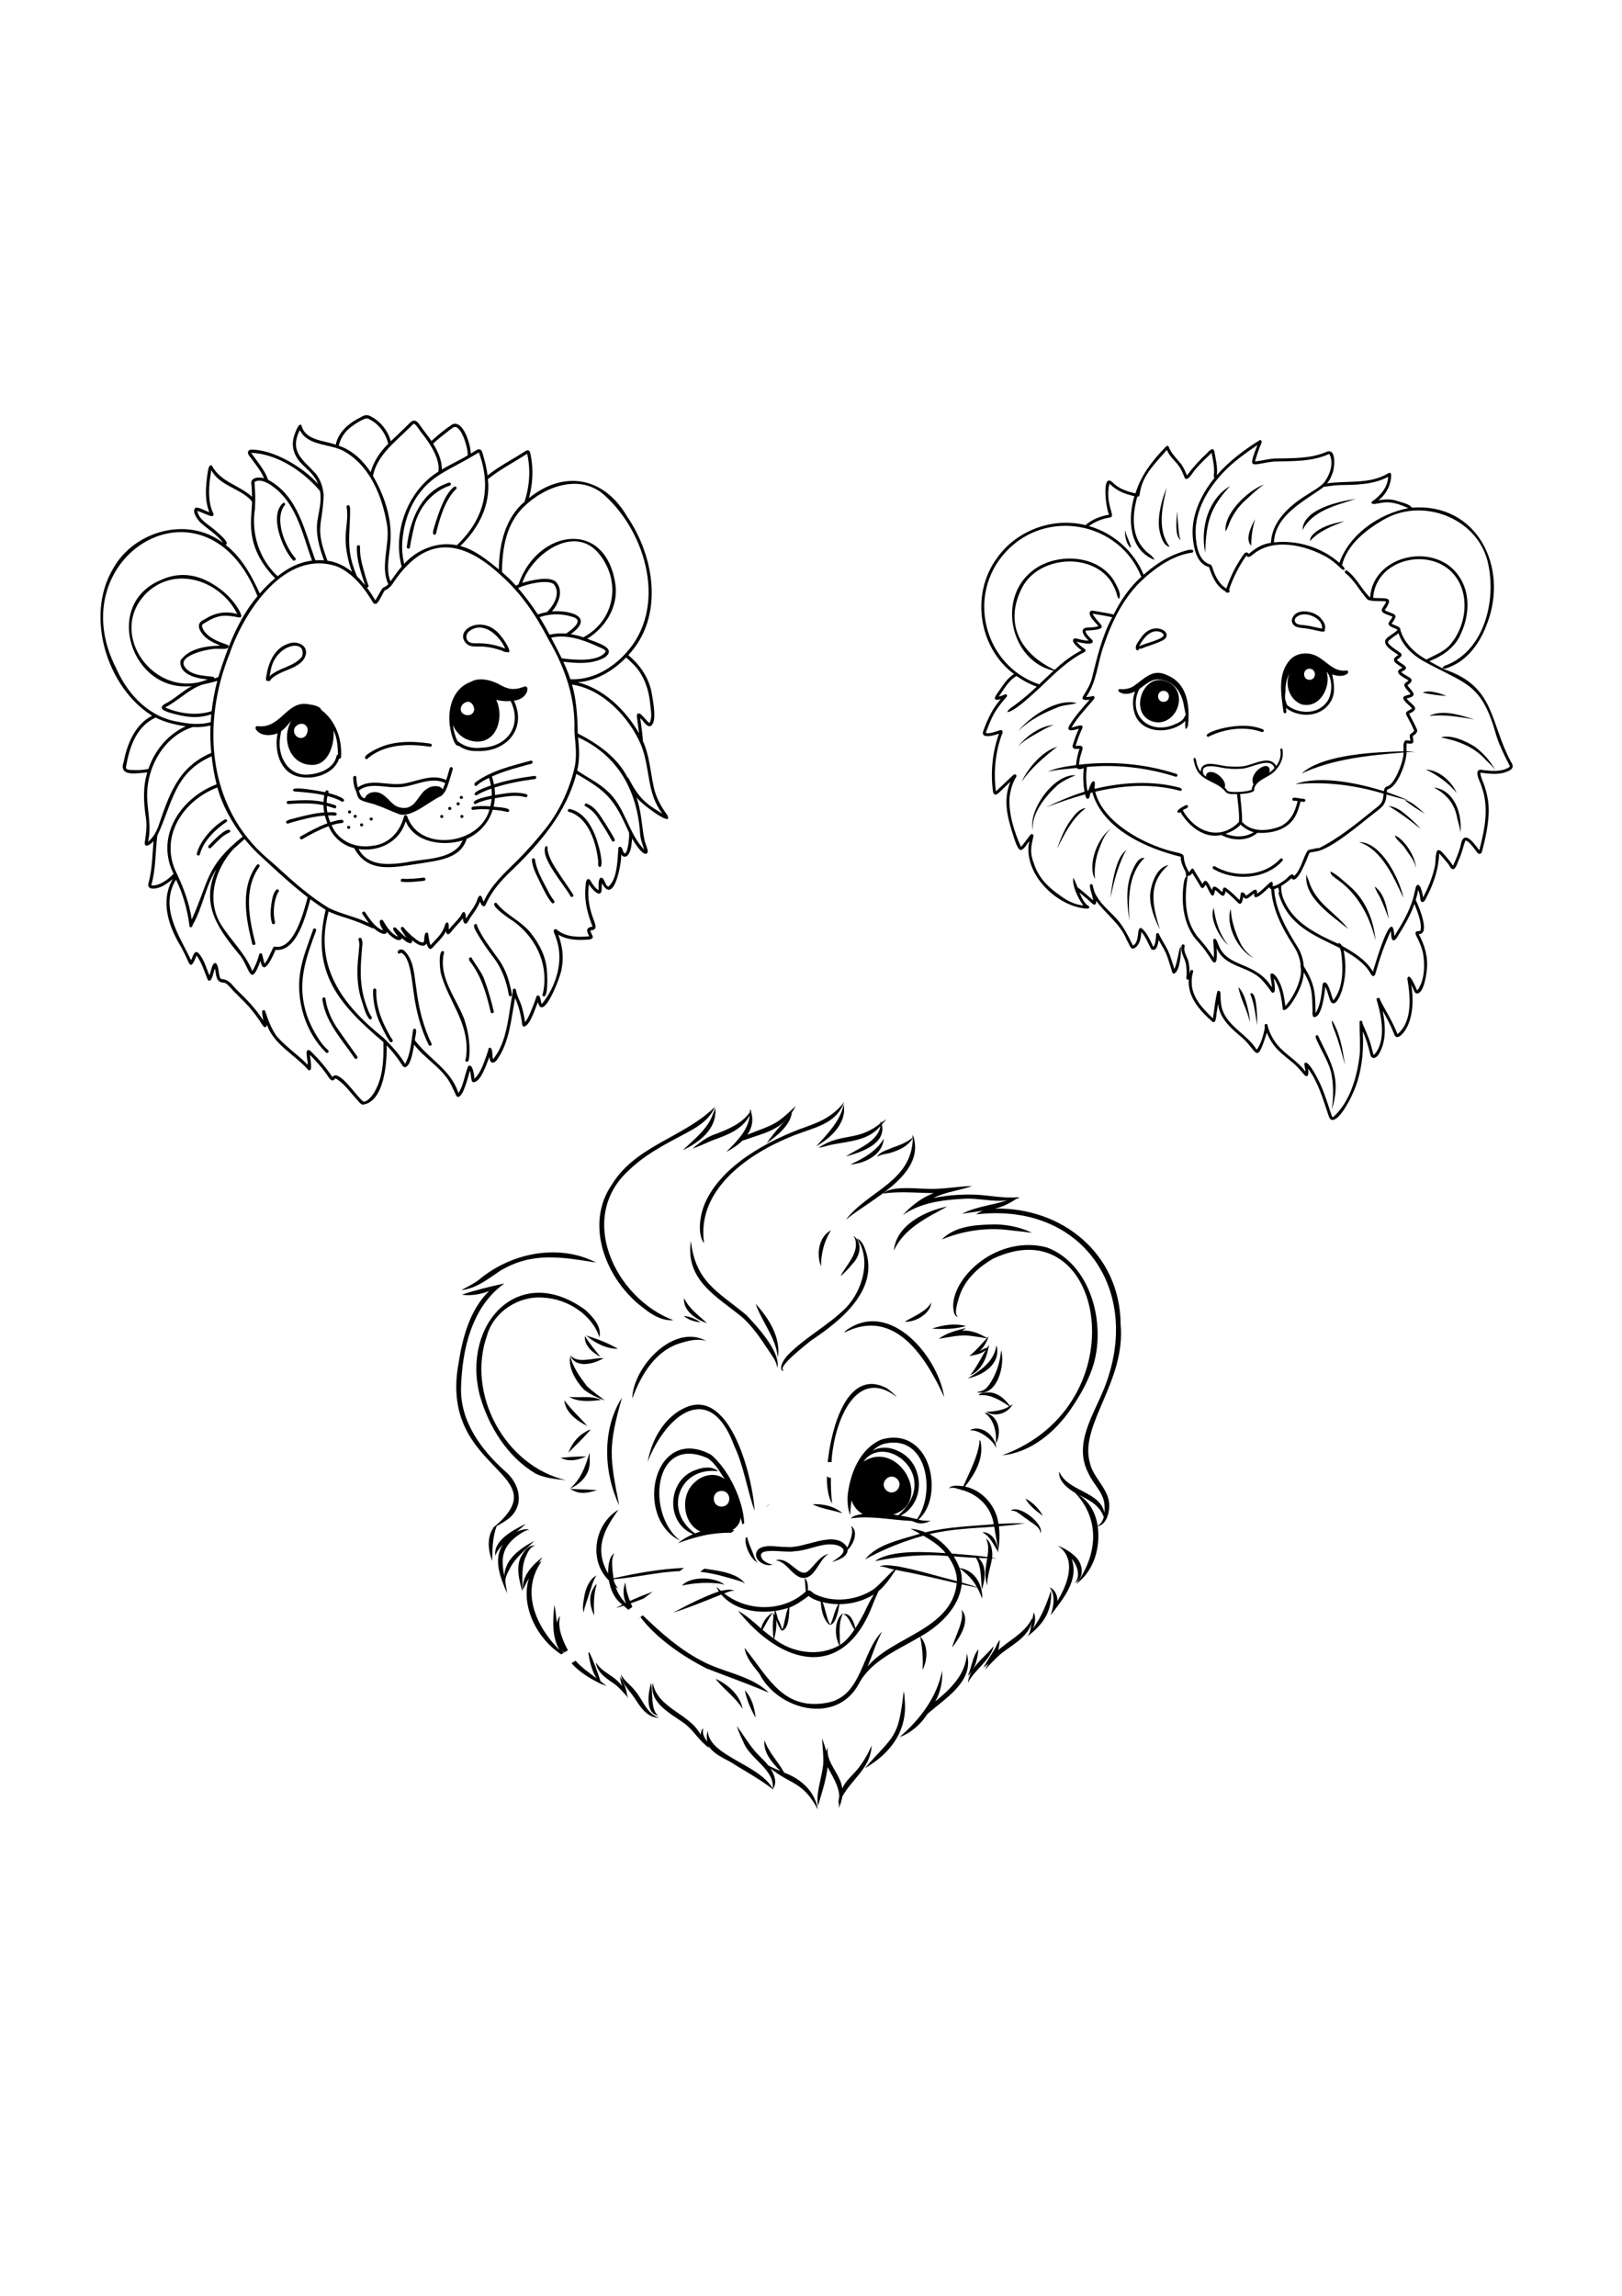 <?xml version="1.0" encoding="utf-8"?>
<!-- Generator: Adobe Illustrator 27.5.0, SVG Export Plug-In . SVG Version: 6.00 Build 0)  -->
<svg xmlns="http://www.w3.org/2000/svg" xmlns:xlink="http://www.w3.org/1999/xlink" viewBox="0 0 3600 3600" width="595" height="842" preserveAspectRatio="xMidYMid meet" data-scaled="true">
<g>
	<g>
		<rect style="fill:#FFFFFF;" width="3600" height="3600"/>
	</g>
</g>
<g>
	<g>
		<path d="M816.702,935.131c38.065-31.738,90.886-32.503,137.741-25.361c4.637,0.459,5.372-6.296,0.877-6.966
			c-39.764-5.844-81.859-6.754-118.771,11.426c-4.788,2.486-32.642,15.696-25.324,22.24
			C812.982,937.93,815.873,937.335,816.702,935.131z"/>
		<path d="M1039.661,684.489c12.797,5.238,27.169,1.341,40.557,3.878c9.947,1.18,19.831,3.605,29.5,6.749
			c5.039,0.909,9.896,5.468,14.984,4.425c16.71,6.887-7.333-29.2-10.682-32.529C1072.651,608.158,998.824,654.708,1039.661,684.489z
			 M1041.365,653.422c31.124-23.944,67.367,9.598,79.965,38.532c-18.479-7.502-38.356-11.656-58.321-11.727
			c-7.315-0.229-15.348,1.04-21.899-2.945C1032.452,671.795,1033.719,659.231,1041.365,653.422z"/>
		<path d="M595.199,763.596c2.132,1.326,5.217-0.096,5.365-2.662c21.097-23.668,71.81-22.945,78.568-57.381
			c2.715-21.708-23.249-29.54-39.972-22.088c-30.342,9.887-43.634,42.404-48.023,71.588
			C590.447,756.509,588.45,765.452,595.199,763.596z M600.415,742.636c9.198-61.408,82.028-74.343,70.058-33.192
			c-17.161,22.748-51.402,24.621-72.266,43.896C598.869,749.754,599.623,746.189,600.415,742.636z"/>
		<path d="M1186.289,974.463c-30.419,4.01-60.744,9.43-89.952,18.898c-1.149-5.958-2.672-11.85-4.481-17.634
			c27.992-12.669,58.146-20.27,87.729-28.293c4.466-1.337,2.567-7.868-1.841-6.778c-41.559,11.561-85.525,21.335-120.99,47.095
			c-7.039,3.989-3.208,12.232,2.349,7.568c7.321-7.287,17.172-11.895,26.323-16.548c1.674,5.649,3.139,11.132,4.226,16.868
			c-5.043,2.163-42.859,13.774-35.384,20.966c1.245,1.245,3.343,1.362,4.699,0.24c9.899-6.103,20.817-10.316,31.757-14.216
			c0.625,5.143,0.922,10.349,0.81,15.567c-22.052,4.384-47.106,11.315-38.401,18.345c1.441,0.829,3.193,0.432,4.329-0.715
			c10.468-5.426,22.203-7.92,33.643-10.448c-0.487,5.62-1.406,11.203-2.758,16.681c-13.035-0.856-26.904-1.448-39.954,1.085
			c-4.16,1.786-1.691,7.991,2.555,6.53c-0.192,0.081-0.404,0.115-0.605,0.155c11.883-1.902,24.027-1.718,36.025-0.896
			c-20.175,78.245-155.556,96.325-182.628,14.989c-0.751-1.552-2.252-2.595-4.028-2.349c-2.863,0.406-3.233,3.508-3.979,5.763
			c-9.729,33.954-34.698,59.323-70.902,62.418c-36.195,5.663-74.475-10.747-88.917-45.953c7.478-2.329,15.129-4.054,23.004-4.86
			c1.914,0.065,3.494-1.696,3.479-3.545c-0.216-8.23-24.272,1.018-29.303,2.002c-2.01-4.947-3.689-10.038-4.985-15.209
			c5.056-0.113,10.119-0.047,15.189,0.411c1.892,0.311,3.69-1.24,3.907-3.074c0.584-6.848-16.048-3.703-20.607-4.318
			c-0.863-4.731-1.409-9.489-1.597-14.221c5.574,1.408,11.144,3.105,16.717,5.209c1.741,0.714,3.857-0.179,4.56-1.965
			c1.643-5.484-6.426-5.553-9.996-7.264c-3.693-1.119-7.473-2.124-11.278-3.067c0.121-4.968,0.631-9.949,1.669-14.812
			c11.529,3.037,23.14,6.793,33.155,13.097c15.244-5.969-17.792-16.426-31.228-19.832c3.315-6.365-5.502-8.626-6.807-1.742
			c-7.479-1.522-73.027-14.217-71.386-5.025c0.002,2.746,2.715,3.698,5.043,3.548c21.604,1.525,43.193,3.409,64.297,8.255
			c-1.023,4.91-1.409,10.02-1.709,14.898c-25.7-5.805-52.192-3.797-78.26-2.423c-4.64,0.201-4.48,7.019,0.073,7.017
			c26.713-1.82,52.473-2.778,78.051,2.474c0.084,5.435,0.654,10.841,1.62,16.193c-20.715,1.466-40.94,6.546-61.006,11.625
			c-4.532,2.037-26.345,4.439-23.341,11.046c2.182,4.398,7.041,0.559,10.388-0.086c24.629-7.129,49.8-13.633,75.463-15.644
			c1.438,5.818,3.305,11.539,5.56,17.117c-20.668,7.687-40.345,18.092-59.38,29.162c-3.932,2.26-0.383,8.41,3.516,6.075
			c18.755-10.975,38.276-21.082,58.65-28.832c9.891,24.458,31.312,42.825,56.873,48.861c30.948,58.589,91.871,41.485,145.856,33.932
			c38.768-6.582,90.353-9.949,103.642-54.577c27.642-12.07,48.814-35.354,57.927-64.688c10.744,0.907,21.609,2.037,32.248,4.892
			c1.807,0.524,3.809-0.724,4.263-2.544c2.356-7.615-29.078-8.03-34.596-9.249c1.432-6.005,2.348-12.239,2.75-18.648
			c22.334-3.373,45.786-8.579,68.046-2.31c4.518,1.042,6.115-5.553,1.725-6.806c-26.046-6.299-40.791-2.183-69.5,1.977
			c0.039-5.514-0.364-11.01-1.118-16.467c29.156-9.509,59.399-14.976,89.766-18.973
			C1191.837,980.669,1190.82,973.938,1186.289,974.463z M1019.897,1129.663c-27.07,31.729-80.453,28.212-118.691,36.777
			c-38.309,5.413-84.06,9.697-105.34-29.713c45.48,6.812,91.295-15.95,104.542-61.669c19.536,47.371,82.353,56.191,126.27,42.644
			C1024.788,1121.941,1022.617,1126.041,1019.897,1129.663z"/>
		<path d="M1027.502,1022.232c-0.163-4.593-6.954-4.539-7.017,0.072C1020.648,1026.897,1027.438,1026.843,1027.502,1022.232z"/>
		<path d="M994.791,1046.785c0.163,4.593,6.954,4.539,7.017-0.073C1001.645,1042.119,994.855,1042.175,994.791,1046.785z"/>
		<path d="M976.971,1064.591c0.163,4.593,6.953,4.538,7.017-0.072C983.825,1059.926,977.034,1059.981,976.971,1064.591z"/>
		<path d="M1028.625,1064.463c-0.163-4.593-6.954-4.539-7.017,0.072C1021.772,1069.128,1028.562,1069.073,1028.625,1064.463z"/>
		<path d="M1013.313,1036.465c0.163,4.594,6.953,4.538,7.017-0.072C1020.167,1031.799,1013.376,1031.854,1013.313,1036.465z"/>
		<path d="M779.3,1054.364c-0.163-4.593-6.953-4.539-7.017,0.073C772.447,1059.03,779.238,1058.976,779.3,1054.364z"/>
		<path d="M777.357,1088.625c-0.163-4.593-6.953-4.538-7.017,0.072C770.504,1093.291,777.295,1093.236,777.357,1088.625z"/>
		<path d="M799.08,1083.194c0.163,4.593,6.953,4.537,7.017-0.073C805.934,1078.528,799.143,1078.583,799.08,1083.194z"/>
		<path d="M784.812,1064.215c0.163,4.593,6.953,4.538,7.017-0.072C791.665,1059.549,784.875,1059.604,784.812,1064.215z"/>
		<path d="M820.34,1070.199c0.163,4.594,6.954,4.539,7.017-0.073C827.194,1065.533,820.404,1065.589,820.34,1070.199z"/>
		<path d="M787.92,1003.373c4.799,7.646,3.817,18.93,12.053,24.068c10.424,5.828,22.703,6.923,33.823,11.119
			c17.354,5.742,33.714,13.947,50.799,20.355c26.996,10.738,68.909-28.803,94.258-39.699c8.458-6.534,12.539-16.327,15.852-26.323
			c0.051,0.021,0.101,0.036,0.145,0.058c0.505-2.231,1.442-4.436,2.066-6.72c-0.029-0.014-0.051-0.021-0.08-0.029
			c2.957-8.901,5.527-17.836,8.046-26.85c0.507-1.841-0.688-3.813-2.515-4.284c-1.878-0.485-3.769,0.675-4.284,2.516
			c-2.467,8.718-4.987,17.442-7.713,26.067c-31.344-14.884-63.25,2.825-94.56,7.823c-33.458,6.175-71.54-12.863-101.599,8.523
			c-2.015-6.951-3.284-14.099-3.233-21.529c0.551-4.081-5.074-5.654-6.756-1.877C783.462,985.563,785.181,994.814,787.92,1003.373z
			 M815.572,998.089c21.514-4.345,43.172,2.188,64.776,1.624c36.471,0.988,71.989-26.035,107.789-9.387
			c-1.684,4.724-3.475,9.508-5.676,14.056c-5.879-10.163-24.363-8.51-33.12-2.283c-19.192,10.229-23.973,37.942-46.239,42.95
			c-10.497,1.622-22.044-0.69-30.112-7.881c-12.208-10.558-23.079-26.862-40.898-26.85c-9.241-0.004-19.312,4.452-22.333,13.86
			c-8.85-1.47-10.573-10.109-13.295-17.259C802.206,1002.722,808.541,999.445,815.572,998.089z"/>
		<path d="M1017.58,907.337c11.915,8.33,25.927,12.594,40.476,11.946c65.325,3.423,112.368-49.26,82.573-111.805
			c32.883-3.115,37.365-39.234,20.238-30.105c-23.921,8.337-35.635,3.864-56.801-8.016c-17.47-8.486-41.534-13.805-59.085-3.559
			c-41.011,14.768-52.744,61.968-45.985,101.208C999.654,874.152,1007.947,910.606,1017.58,907.337z M1023.271,821.917
			c1.903-6.323,8.78-11.523,15.345-12.011c8.62,0.17,14.563,10.512,13.723,18.44
			C1048.947,847.219,1017.551,841.002,1023.271,821.917z M1058.949,898.414c46.468,0.19,59.518-57.261,42.464-92.727
			c10.495,2.748,20.944,3.49,31.866,2.661c26.694,54.241-6.878,101.993-65.574,103.678c-19.849,2.23-36.98-2.57-52.494-14.967
			c-5.176-10.706-8.51-23.109-9.967-35.859C1013.942,883.213,1034.115,897.689,1058.949,898.414z"/>
		<path d="M664.138,976.434c33.361,7.023,77.038-6.343,88.588-40.18c2.196,0.507,4.284-1.406,4.182-3.588
			c2.73-39.189-11.585-80.679-43.957-104.65c-1.816-8.359-19.822-11.516-27.168-12.31c-49.65-10.801-62.184,56.351-115.678,48.167
			c-4.03,1.154-3.551,5.707-1.413,8.424c9.979,14.242,33.666,13.606,47.364,7.568C608.208,917.814,621.005,968.016,664.138,976.434z
			 M654.149,867.34c14.281-18.595,37.597-4.195,25.153,17.129C667.134,899.305,646.684,883.405,654.149,867.34z M621.805,888.47
			c0.645-4.392,1.377-8.821,2.29-13.222c8.764-6.213,15.397-14.97,22.609-23.363c-22.946,39.145-4.518,98.739,46.589,98.22
			c36.273-0.035,49.645-46.641,46.95-76.625c8.025,16.799,9.727,35.226,9.793,53.808c-1.377,0.188-2.668,1.152-2.95,2.573
			c-5.453,26.741-34.536,38.978-59.223,41.267C640.237,977.496,614.569,930.692,621.805,888.47z"/>
		<path d="M1395.117,979.708c0.02,0.047,0.042,0.091,0.072,0.131C1395.16,979.794,1395.138,979.751,1395.117,979.708z"/>
		<path d="M1480.681,1060.959c-13.794-18.904-25.348-39.719-29.958-62.883c-7.162-33.85-9.427-69.302-23.828-101.118
			c-0.973-16.947-3.56-33.763-5.864-50.57c6.833,4.987,13.389,20.03,22.855,17.557c15.861-8.685,4.784-57.68,2.523-73.468
			c-6.03-33.529-25.933-62.422-51.859-83.919c79.871-85.593,58.55-218.347-2.995-308.197
			c-50.64-86.579-139.093-103.756-217.545-40.322c8.467-31.345,10.419-64.673,3.547-96.535c-1.369-10.685-6.096-11.953-14.41-5.828
			c-26.987,17.357-55.937,31.955-81.013,52.164c-1.804-15.825-5.755-31.211-10.264-46.459c-4.517-20.912-15.062-8.471-26.974-2.233
			c-0.218-17.839-15.667-74.455-40.554-64.98c-18.404,12.37-27.888,20.22-46.803,37.059c-6.505-10.086-14.33-19.249-21.242-29.048
			c-4.857-5.857-8.728-15.149-17.078-16.223c-7.662,0.629-12.106,8.603-17.608,13.127c-11.22,11.132-22.775,21.935-34.253,32.8
			c-6.408-23.154-22.455-43.868-44.113-55.009c-7.625-4.4-13.961-3.501-21.239,1.022c-25.719,12.421-50.829,32.18-56.795,61.628
			c-27.059-9.784-68.613-9.333-76.263-43.644c-5.669-4.355-11.432,11.193-13.252,15.992c-10.567,24.787-6.357,47.715,11.605,67.725
			c13.862,14.691,31.588,27.048,38.338,46.957c-32.459-36.814-99.754-77.306-149.614-76.049c-9.975,3.447-5.024,11.673-0.044,17.19
			c10.64,14.928,23.072,29.401,30.113,46.413c-10.419-3.622-31.255-2.517-28.149,13.099c1.013,9.302,1.288,18.652,1.484,28
			c-30.074-27.332-69.064-31.695-89.685-69.973c-7.875-1.956-8.201,15.268-9.448,20.436c-3.733,27.581-6.36,57.134,4.277,83.557
			c-8.522-2.169-22.961-12.061-30.8-9.584c-9.054,7.591,4.697,26.387,11.025,32.461c16.58,15.26,37.336,26.839,50.429,45.506
			c-78.371-60.431-198.038-27.01-244.4,57.3c-63.047,105.931-12.624,264.168,86.821,326.063c-37.202,18.583-55.513,62.25-63,101.977
			c-12.676,35.388,31.639,24.951,52.282,23.738c-9.978,32.005-8.408,66.108-3.354,98.874c2.24,14.099,1.739,28.343-0.276,42.442
			c-0.479,4.038-1.037,8.046-1.725,12.047c-2.775,17.448,14.032,6.032,19.147-1.201c-2.489,30.707-2.83,61.791-10.645,91.789
			c-7.465,21.605,24.419,13.437,34.033,6.436c6.754-3.954,13.353-8.69,19.421-14.026c-28.472,49.666-9.3,105.88,18.516,151.088
			c5.68,10.793,11.131,21.74,16.024,32.917c7.301,18.505,14.71-6.961,18.259-14.005c11.537,15.915,17.179,35.286,24.574,53.322
			c0.405,1.167,1.376,2.015,2.508,2.457c7.281,3.053,10.897-21.803,13.512-26.966c3.732,14.225,0.919,31.044,20.536,31.452
			c5.972,1.422,9.887,6.698,13.983,10.896c12.504,14.41,27.067,26.821,39.796,41.021c7.648,8.888,15.034,17.992,21.667,27.669
			c4.31,4.658,9.519,17.254,14.467,19.102c3.263,0.687,5.126-2.879,4.843-5.692c15.852,44.922,61.842,66.412,91.849,100.549
			c11.857,7.736,3.572-28.257,3.871-33.41c12.294,12.809,24.537,25.733,34.852,40.224c5.542,6.312,12.736,25.233,21.558,11.765
			c19.788,11.073,32.463,30.952,47.85,47.239c3.754,4.141,6.994,9.323,12.46,11.324c47.948-5.408,54.446-93.28,53.472-131.636
			c11.615,11.864,21.83,24.985,31.049,38.786c2.726,3.523,4.567,9.359,9.677,9.786c13.422-2.551,17.8-38.284,20.288-50.216
			c21.567,28.338,54.004,47.165,74.584,76.544c6.416,9.423,11.054,19.897,15.948,30.154c1.566,3.125,2.37,9.003,6.879,9.424
			c12.077,0.072,22.935-47.371,26.306-58.157c2.959,6.448,1.773,21.896,6.196,25.103c17.492,4.114,31.901-43.46,37.368-56.433
			c-0.148,12.536,6.712,18.472,16.188,7.792c28.315-39.504,31.808-91.31,40.621-137.843c8.169,18.441,13.178,38.115,15.665,58.143
			c0.319,2.109,1.203,4.872,3.661,5.3c14.282-1.567,25.652-42.028,31.351-54.475c11.271,47.223,52.835-62.039,52.814-75.568
			c5.01-24.819,1.044-50.501-7.696-74.011c20.071,12.338,44.942,12.743,67.762,10.902c16.766-2.421,4.755-10.714,3.45-20.136
			c31.548-2.93-12.599-31.388-3.247-102.673c3.976,7.674,25.692,33.721,28.308,13.272c0.274-5.204,0.187-10.416,0.578-15.606
			c26.691,50.499,43.838-44.066,42.885-63.681c2.834,5.437,9.981,6.843,14.185,2.109c8.642-10.245,8.422-24.813,10.048-37.475
			c5.894,10.809,29.055,47.087,34.895,29.176c-1.073-8.591-5.27-16.579-7.372-24.988c-6.702-32.259-6.64-65.92-18.613-97.125
			C1412.698,1028.703,1498.088,1093.833,1480.681,1060.959z M1402.423,723.513c26.51,24.366,38.077,59.595,41.099,94.655
			c1.241,12.758,4.395,27.103-1.934,38.991c0.042-0.054,0.096-0.109,0.146-0.163c-0.089,0.109-0.186,0.204-0.327,0.345
			c-6.278-5.038-10.838-12.076-16.941-17.411c-5.61-6.774-12.613-5.131-10.794,4.335c1.693,11.812,3.309,23.66,4.634,35.522
			c-29.738-51.18-77.437-98.196-136.066-113.105c41.35-2.916,78.696-25.409,107.486-55.033
			C1394.048,715.503,1398.323,719.408,1402.423,723.513z M1274.995,876.253c0.155,2.665,0.357,5.326,0.552,7.987
			c0.003,0.001,0.005,0.002,0.007,0.004c2.332,24.623,5.062,49.792-0.822,74.066c-11.206,46.032-31.431,90.148-59.954,128.143
			c-20.501,26.047-42.336,51.097-65.654,74.669c-28.536,28.16-59.256,55.378-75.872,92.725c-2.27-4.112-2.148-10.002-5.828-13.076
			c-6.589-3.659-8.823,13.987-12.391,18.384c-5.611,11.258-14.418,20.963-20.648,31.925c-1.299-4.12,0.373-16.356-6.604-14.267
			c-3.387,2.228-3.947,7.138-6.648,10.162c-7.751,9.76-17.048,18.73-24.861,28.518c-1.158-4.387,2.069-20.574-6.794-14.456
			c-2.317,5.039-3.638,10.575-6.261,15.529c-6.648,13.001-18.087,22.649-27.559,33.534c-2.417-5.981-3.346-12.458-4.432-18.785
			c-0.784-3.21,0.529-9.053-4.211-9.241c-6.257,0.472-4.685,15.837-6.252,20.725c-6.381,5.601-20.922-9.081-26.643-13.062
			c-6.623-6.037-13.193-11.998-18.579-19.233c-2.381-2.515-6.853,0.033-5.886,3.349c3.315,7.045,8.412,13.249,12.511,19.892
			c-8.875-6.754-16.518-15.051-24.319-22.901c-13.706-1.854,3.27,16.64,6.005,20.498c-15.42-5.851-25.074-21.35-33.225-34.951
			c-0.811-1.631-2.348-2.987-4.291-2.762c-9.036,2.651,1.416,18.759,3.989,23.723c-17.883-6.447-29.683-25.066-39.966-40.184
			c-2.35-3.965-8.31-0.475-6.088,3.493c4.656,6.944,9.484,14.132,14.886,20.777c-28.743-14.251-60.844-19.852-89.565-33.962
			c-19.705-11.916-38.724-25.749-56.562-40.391c0.221,0.191,0.22,0.186,0.348,0.297c-27.966-22.016-53.017-47.391-80.282-70.169
			c-132.664-114.051-146.034-298.929-83.364-454.261c32.236-93.331,123.171-232.956,238.701-193.093
			c35.404,15.478,60.302,47.717,79.593,80.134c1.102,1.439,2.708,2.918,4.663,2.537c6.241,3.03,16.979-24.82,21.354-29.699
			c4.632-1.652,8.449-4.539,11.816-7.96c0.007,0.008,0.012,0.017,0.018,0.025c1.66-1.745,3.229-3.59,4.748-5.479
			c-0.004-0.006-0.007-0.012-0.011-0.017c70.664-108.411,151.576-103.605,241.856-19.306
			c44.206,39.019,77.547,88.938,104.495,141.008c36.986,63.133,60.57,130.136,57.966,204.143c-0.001-0.001-0.003-0.002-0.004-0.003
			C1274.944,875.581,1274.974,875.917,1274.995,876.253z M393.298,1192.905c-41.893-79.833,11.135-163.295,89.161-192.799
			c10.854,39.637,31.38,76.344,56.179,109.048c-82.939,66.179-74.261,98.742-113.121,183.999
			C420.393,1258.033,408.281,1224.918,393.298,1192.905z M518.527,1136.302c8.009-7.348,16.409-14.275,24.402-21.687
			c11.861,14.763,24.922,28.533,39.043,41.091c31.956,29.856,65.751,60.8,100.853,88.052
			c-8.458,31.333-30.243,118.759-73.376,109.352c-3.915,1.252-4.531,6.044-6.293,9.233c-5.074,9.627-8.662,20.696-16.15,28.879
			c-1.667-7.009-3.602-13.961-5.197-20.971c-1.414-3.406-6.539-2.529-6.742,1.139c-3.377,12.498-8.245,25.17-15.135,36.185
			c-15.519-39.764-47.986-68.398-69.902-104.12C457.04,1249.2,477.66,1180.33,518.527,1136.302z M366.592,822.594
			c28.992-14.797,51.581-39.984,82.778-50.765c11.082-2.363,22.12-4.939,32.944-8.308c-5.764,22.126-10.02,44.622-12.608,67.319
			C436.178,841.495,398.749,836.546,366.592,822.594z M452.01,662.826c9.915,10.988,23.745,16.893,37.063,22.654
			c-30.677,0.329-69.47,5.985-88.299,32.615c-4.78,31.384,36.09,40.473,60.201,42.242
			c-116.69,48.063-227.456-102.947-134.494-192.81c64.566-60.536,163.38-25.789,200.281,47.79
			c-26.447-7.449-50.138-2.791-72.96,11.974C434.419,635.284,440.951,650.356,452.01,662.826z M1152.77,556.396
			c16.019-7.447,61.337-18.421,76.06-7.726c16.421,19.769,0.888,46.995-14.869,62.143c-6.891,1.251-13.677,3.06-20.261,5.411
			c-11.862-18.345-24.875-35.936-38.935-52.678c0.001-0.003,0.003-0.005,0.004-0.008c-1.641-1.926-3.264-3.867-4.92-5.78
			C1150.793,557.247,1151.795,556.85,1152.77,556.396z M1227.633,676.106L1227.633,676.106c-1.135-2.151-2.292-4.336-3.458-6.538
			l0,0c-0.342-0.644-0.684-1.29-1.028-1.939c35.601-7.914,71.244,4.998,103.395,19.475c4.821,2.659,16.353,5.82,17.963,11.213
			c-15.188,24.459-72.352,18.678-97.803,15.222C1241.092,701.879,1234.737,689.573,1227.633,676.106z M1201.955,629.407
			c-1.051-1.713-2.082-3.437-3.143-5.145c-0.014,0.012-0.03,0.024-0.044,0.036c-0.426-0.687-0.86-1.369-1.289-2.054
			c23.328-8.062,48.745-8.409,72.255-0.947c28.148,7.197,1.201,27.327-13.355,37.428c-12.244-0.98-24.581-0.326-36.703,2.371
			c-5.447-10.395-11.091-20.714-17.169-30.747c0.005-0.005,0.011-0.009,0.017-0.013
			C1202.337,630.025,1202.143,629.718,1201.955,629.407z M1294.825,666.902c-9.18-3.127-18.624-5.518-28.186-6.98
			c54.822-39.173-2.965-53.541-41.572-50.595c15.679-17.957,26.728-47.583,7.656-66.607c-16.23-11.637-54.866-2.157-73.395,3.426
			c21.684-65.047,117.439-132.183,171.343-63.148C1379.069,544.18,1364.611,629.483,1294.825,666.902z M1342.069,351.983
			c93.563,84.632,140.042,250.479,46.143,351.142c-31.108,33.823-75.023,59.326-122.281,56.834
			c-4.288-12.883-9.486-25.542-15.663-38.86c30.554,3.659,64.8,6.149,92.403-9.821c29.578-22.012-24.319-33.872-39.373-41.306
			c39.618-23.781,67.682-68.901,63.133-115.95c-18.52-151.517-173.279-128.166-215.763-4.434c-1.915,0.849-3.817,1.72-5.671,2.681
			c-9.415-10.879-19.932-20.697-30.858-30.025c0.302-52.484,9.472-108.713,49.83-146.301
			C1211.345,330.507,1289.293,303.721,1342.069,351.983z M1147.432,273.559c7.561-4.53,15.049-9.234,22.565-13.896
			c8.108,34.995,5.338,72.191-5.668,106.27c-43.674,37.063-56.408,95.377-57.165,150.468c-26.162-21.376-54.345-44.217-85.51-52.063
			c40.264-38.582,67.849-91.332,61.256-148.318C1104.515,298.303,1133.579,282.191,1147.432,273.559z M1062.817,256.712
			c28.735,78.206,12.584,147.625-48.861,205.88c-42.338-8.951-88.165,9.407-116.924,41.419c-4.716-19.227-5.623-39.274-3.293-58.976
			c-0.007,0.08-0.022,0.152-0.036,0.232c4.414-37.374,17.332-74.575,41.746-103.752c-0.065,0.094-0.131,0.182-0.211,0.276
			c26.463-33.674,66.56-49.783,102.651-70.47c0,0.011,0,0.023,0,0.033c2.378-1.369,4.755-2.747,7.126-4.131c0-0.007,0-0.013,0-0.019
			C1050.964,263.731,1056.897,260.231,1062.817,256.712z M987.785,214.952c6.002-4.537,11.837-9.488,18.1-13.693
			c17.594-9.832,33.943,49.395,32.112,61.916c-18.427,11.396-38.856,20.372-57.362,31.307c0.319-20.588-8.871-40.045-19.26-57.267
			C969.969,228.569,981.618,220.013,987.785,214.952z M907.482,203.15c3.926-3.168,7.122-8.703,11.975-10.105
			c7.365,5.714,11.473,14.725,17.442,21.79c18.447,22.812,40.268,57.586,36.182,84.387
			c-67.163,41.367-102.413,133.096-81.616,210.794c-9.122,10.229-16.495,21.839-24.754,32.747
			c-12.611-29.9,0.77-68.037,0.386-100.279c0.695-47.113-16.055-93.51-39.332-133.98C837.318,262.752,876.182,234.29,907.482,203.15
			z M767.914,210.545c6.152-8.452,37.646-30.448,47.609-29.323c23.471,9.524,40.203,31.874,46.141,56.167
			c-17.735,17.661-32.35,38.787-38.96,63.155c-16.91-25.837-41.533-49.276-70.818-58.712
			C754.38,230.248,760.087,219.411,767.914,210.545z M700.312,303.112c-29.283-31.334-58.309-48.671-34.975-96.039
			c18.949,37.636,70.155,28.837,101.917,49.084C823.018,289.724,849.22,357.12,859.2,418.78
			c6.646,41.569-16.112,92.155,2.713,130.087c-3.262,4.278-8.178,6.174-12.6,8.742c-6.276,8.488-10.333,18.483-16.319,27.221
			c-5.592-9.528-11.868-19.116-18.811-28.316c2.235,0.094,4.584-1.881,3.593-4.638c-2.76-7.081-4.962-14.361-7.104-21.652
			c-5.602-20.326-12.507-41.723-11.672-63.178c1.194-4.776-5.778-6.464-6.841-1.691c-1.246,29.546,9.185,58.071,17.97,85.938
			c-5.521-6.917-11.43-13.551-17.772-19.672c-26.214-60.91-15.046-89.837-15.354-149.948c-0.79-3.065,0.038-8.099-4.623-8.002
			c-1.82,0.159-3.465,1.921-3.175,3.813c4.612,23.907-2.769,48.264-2.16,72.358c0.438,24.553,5.702,48.946,14.217,71.984
			c-15.733-12.815-34.223-22.246-54.407-24.836c-28.789-75.282-11.042-76.736-8.536-144.76c0.021,0.026,0.042,0.052,0.063,0.078
			C717.131,334.672,711.539,316.964,700.312,303.112z M591.667,308.991c-8.786-18.745-22.602-34.599-34.36-51.452
			c58.174,2.312,115.734,40.891,152.755,84.53c4.424,21.57-1.888,43.055-5.228,64.287c-5.223,30.687,3.936,61.14,14.315,89.763
			c-6.367-0.521-12.774-0.56-19.16-0.104c-24.118-64.365-37.732-142.694-105.124-178.674
			C593.959,314.501,592.907,311.708,591.667,308.991z M564.962,322.321c9.57-6.568,22.508-1.151,31.652,3.905
			c61.166,37.713,73.53,109.452,95.967,170.521c-28.455,3.367-54.421,16.841-76.408,34.664
			c-41.277-38.403-58.841-94.796-50.357-150.109c0.009,0.025,0.02,0.049,0.029,0.075c0.273-5.531,0.545-11.064,0.609-16.6
			C567.044,350.635,565.336,336.368,564.962,322.321z M477.824,429.842c-13.954-12.808-36.671-23.225-39.897-43.587
			c8.51,2.892,16.621,6.857,25.095,9.88c4.386,2.208,12.767,3.995,10.511-3.842c-3.095-6.857-5.807-13.902-7.162-21.326
			c-4.407-24.819-1.798-50.335,2.74-74.953c18.247,34.574,62.197,39.566,87.754,66.588c0.976,1.313,1.802,2.717,2.578,4.151
			c-0.562,22.184-4.312,44.374-1.259,66.503c3.98,39.664,24.795,74.654,52.482,102.601c-12.286,10.245-23.642,21.652-34.159,33.809
			c-18.292-40.094-40.39-80.538-75.868-107.927C512.531,458.33,481.935,433.462,477.824,429.842z M258.773,737.597
			C128.515,487.177,457.59,287.273,571.461,575.627c-43.313,51.561-67.203,116.035-86.927,179.586
			c-2.92,1.409-5.553,1.936-8.544,2.82c-0.14-0.089-0.288-0.143-0.459-0.157c-0.031-1.713-1.168-3.416-3.434-3.476
			c-9.65-0.787-19.286-1.982-28.835-3.572c-13.088-2.735-27.647-7.807-34.382-20.258c-13.463-24.477,58.566-39.823,74.902-38.09
			c5.652-0.619,22.126,2.501,23.624-4.588c0.497-2.658-1.886-4.497-4.277-4.791c-18.603-6.571-40.079-14.454-51.125-31.815
			c-2.318-4.449-6.798-11.715-0.27-14.568c30.886-19.766,44.896-20.7,79.185-13.766c12.05,1.087-3.326-21.017-5.989-25.231
			c-13.757-20.689-32.871-37.273-54.2-49.813c-35.509-21.559-75.059-26.051-113.175-8.263
			c-131.146,53.58-66.094,250.941,68.072,235.42c-19.961,11.056-36.625,27.323-56.745,38.19c-7.938,3.118-15.37,10.821-4.186,16.128
			c-0.005,0.002-0.011,0.004-0.016,0.006c2.677,1.482,5.781,2.696,8.749,3.812c0.003-0.006,0.004-0.013,0.007-0.018
			c35.915,10.792,63.243,15.41,95.515,4.628c-0.575,5.828-1.019,11.669-1.369,17.517c-22.91,6.127-47.005,4.186-69.957-0.568
			C332.398,845.352,284.923,795.646,258.773,737.597z M301.055,961.679c-5.757-0.958-23.02,2.057-21.413-7.495
			c7.937-43.978,22.394-88.715,65.55-109.204c19.547,9.72,41.636,15.956,66.972,19.314c-40.367,18.786-68.922,53.948-82.868,94.885
			C319.969,960.782,310.55,961.792,301.055,961.679z M328.535,1120.777c7.941-33.159-0.947-66.081-1.981-99.345
			c-1.55-65.57,36.493-134.969,101.632-155.417c13.097,0.934,26.199-0.491,38.976-3.349c-0.949,20.241-0.38,40.57,1.841,60.746
			c-75.343,32.065-94.019,94.637-118.565,165.885C345.361,1101.073,338.589,1112.665,328.535,1120.777z M336.843,1217.41v0.037
			c-0.362-0.174-0.761-0.348-1.037-0.653c10.179-35.835,8.812-72.998,13.303-109.7c34.208-72.302,37.137-139.683,120.649-176.145
			c2.326,20.952,5.825,41.801,10.941,62.221c-79.825,30.023-136.657,115.672-95.518,198.469
			C371.525,1206.422,351.79,1219.105,336.843,1217.41z M827.732,1681.239c-4.524,5.929-12.367,15.86-20.427,16.223l0.058,0.065
			c-13.515-6.726-54.865-74.974-69.639-54.902c-13.657-20.457-29.698-39.194-47.197-56.461c-1.812-1.508-3.747-3.646-6.306-3.421
			c-8.243-0.205-0.185,26.684-1.087,32.967c-21.622-22.19-47.893-39.63-68.444-62.955c-12.417-16.723-19.535-36.846-26.175-56.389
			c-1.131-2.841-5.35-2.834-6.488-0.014c-0.823,6.753,1.652,13.781,2.175,20.579c-15.992-25.094-36.612-46.473-57.955-67.022
			c-9.662-9.214-17.36-23.639-32.184-24.175c-2.044-0.566-3.987-0.943-5.408-2.741l0.087,0.03
			c-4.404-10.171-2.288-23.941-9.081-32.787c-9.246-4.198-11.657,20.805-14.847,26.661c-7.699-17.068-12.179-37.398-25.899-50.757
			c-9.033-4.479-11.389,11.773-14.818,17.195c-26.877-55.39-70.701-117.361-33.438-178.755
			c15.185,31.354,24.787,64.953,29.472,99.462c-0.115,2.645-0.238,5.61,3.009,6.197c3.276,0.472,4.161-3.095,4.719-5.61
			c22.761-39.101,27.839-85.812,52.799-123.757c-37.495,79.073,4.174,134.092,53.923,194.285
			c20.62,29.462,21.536,69.276,43.617,9.658c6.978,38.57,27.811-11.77,33.453-24.319c47.35,5.055,67.071-76.795,77.258-112.206
			c11.01,8.197,22.285,16.029,33.93,23.316c-33.108,138.414,28.967,209.598,128.075,293.485
			C851.849,1604.37,850.4,1647.622,827.732,1681.239z M1396.385,1105.981c0.27,4.761-3.375,47.726-11.701,39.051
			c-3.116-3.987-3.131-14.957-10.14-13.006c-2.639,1.465-2.255,5.025-2.356,7.627c-2.063,24.624-2.189,62.687-21.457,80.323
			l0.116,0.03c-5.183,0.42-7.981-10.714-10.59-14.397c-1.342-3.29-5.176-7.118-8.649-4.081c-4.839,7.651-2.15,17.978-3.378,26.639
			c-6.712-4.342-11.409-11.228-15.723-17.817c-1.783-2.886-3.965-8.692-8.437-6.589c-5.139,3.726-4.124,15.382-4.762,21.296
			c-2.428,28.901,5.466,57.23,15.911,83.898c-15.355,1.729-13.704,10.234-7.423,21.312c-24.043,2.619-51.661,2.028-71.226-14.019
			c-1.327-1.109-2.973-2.189-4.778-1.675c-7.233,2.447,1.958,14.743,2.413,19.876c18.361,49.245,0.383,107.128-31.901,146.498
			c-2.123-4.684-2.914-25.127-11.38-17.847c-2.364,6.329-4.074,13.005-6.829,19.246c-5.313,13.258-9.982,27.089-18.709,38.578
			c-1.624-10.685-3.69-21.275-6.611-31.684c-3.259-13.452-11.383-25.75-13.593-39.39c-0.158-2.291-2.557-3.995-4.739-3.19
			c-3.631,1.341-1.834,5.639-2.545,8.553c-9.6,48.54-11.069,108.793-43.681,148.078c-1.819-5.446-0.054-25.617-7.023-25.719
			c-3.677,0.254-3.256,4.35-3.923,6.988c-7.763,21.306-13.7,45.339-30.061,61.854c-0.913-6.241-3.291-34.867-13.954-28.038
			c-8.103,19.243-10.053,41.841-21.66,59.89c-18.102-53.522-64.496-74.216-96.85-117.232c-0.102-4.938,6.518-25.168-0.008-25.605
			c-1.835-0.261-3.777,1.087-3.966,2.987c-3.921,25.16-5.057,52.347-17.637,75.002c-11.499-19.034-25.768-35.578-41.194-51.091
			c0-0.016,0-0.032-0.001-0.048c-2.406-2.379-4.819-4.755-7.234-7.126c0,0.011,0,0.021,0.001,0.032
			c-90.96-72.592-154.543-157.598-121.29-279.991c18.544,9.138,38.932,13.725,58.261,20.917
			c13.139,4.741,25.888,10.459,38.607,16.223c1.181,0.632,2.26,0.519,3.144,0.051c5.246,4.762,25.701,20.443,29.278,8.184
			c4.991,7.047,26.973,26.812,33.504,14.119c5.574,4.381,11.524,10.509,18.85,11.18c3.634-0.407,4.541-4.654,2.633-7.339
			c7.747,6.023,25.958,20.614,33.292,7.688c1.255,6.576,6.366,17.745,13.398,9.087c10.167-11.632,22.452-21.968,29.321-36.048
			c2.847,12.477,9.236,4.706,13.873-1.551c7.484-9.394,16.439-17.595,23.617-27.223c0.499,4.58,1.891,14.596,8.612,11.132
			c3.908-3.903,5.63-9.767,9.085-14.157c7.819-10.828,15.689-21.741,20.62-34.252c1.828,7.391,8.924,16.789,13.35,5.102
			c13.492-30.112,35.734-54.235,59.473-76.616c61.583-59.402,119.08-127.204,140.89-211.804
			c69.134,39.769,83.676,55.337,117.092,131.019C1396.124,1102.552,1396.413,1104.491,1396.385,1105.981z M1429.809,1138.188
			c-35.9-37.195-42.196-94.916-81.375-129.724c-19.782-18.893-45.123-30.494-67.409-45.924c6.028-24.104,4.641-49.251,1.94-73.76
			c90.045,40.869,132.245,120.691,137.939,216.741C1422.183,1116.804,1426.38,1127.438,1429.809,1138.188z M1395.203,979.874
			c0.021,0.044,0.043,0.087,0.058,0.138c-0.44-1.114-1.359-1.83-2.358-2.034c-23.522-45.583-66.19-74.882-110.637-97.835
			c-0.595-43.767-3.928-79.038-12.662-108.292c68.203,9.899,127.408,73.257,152.95,133.488
			c21.165,51.189,11.947,107.225,47.768,152.924C1430.469,1035.334,1416.436,1020.569,1395.203,979.874z"/>
		<path d="M940.549,1200.224c-15.704,1.691-31.104,3.509-46.995,2.511c-3.929-0.702-5.713,4.928-2.086,6.625
			c16.362,2.035,33.332-0.58,49.704-2.147C945.685,1206.83,945.075,1199.754,940.549,1200.224z"/>
		<path d="M1104.935,1379.106c-16.193-22.958-34.508-45.341-45.771-71.218c0.676-5.089-5.577-6.91-7.008-1.937
			c-0.451,3.458,1.108,6.779,2.516,9.851c10.74,20.086,23.701,38.979,37.23,57.324c20.519,24.812,32.122,55.386,37.316,86.964
			c0.173,4.625,7.514,4.186,7.025-0.457c-1.341-8.561-3.429-16.983-5.726-25.334
			C1125.388,1414.509,1117.264,1395.521,1104.935,1379.106z"/>
		<path d="M1179.048,1324.363c-20.621-26.965-54.501-40.184-75.673-66.143c-0.57-1.829-2.796-2.706-4.513-2.061
			c-11.04,5.64,24.07,29.179,29.241,33.294c56.682,34.842,91.038,98.856,77.3,165.606c-0.725,3.003-3.202,7.145,1.01,8.677
			c10.899,3.335,8.373-50.755,7.328-58.15C1211.671,1375.627,1197.379,1347.674,1179.048,1324.363z"/>
		<path d="M1219.082,1235.295c-11.765-23.949-27.563-47.795-31.592-74.489c0.093-4.621-6.693-4.873-7.015-0.298
			c1.325,19.805,12.541,37.539,20.579,55.279c6.993,13.894,13.645,28.256,23.609,40.325c3.227,3.326,8.145-1.415,5.097-4.82
			C1225.667,1246.34,1222.297,1240.843,1219.082,1235.295z"/>
		<path d="M1245.212,1197.9c-11.784-18.377-28.274-40.138-30.168-62.409c1.507-2.532-0.984-5.805-3.829-5.113
			c-14.306,24.468,42.219,86.791,55.159,111.32c2.79,3.724,8.247-0.35,5.687-4.119
			C1263.38,1224.175,1254.164,1211.117,1245.212,1197.9z"/>
		<path d="M1329.793,1134.265c-9.129-34.607-27.123-78.794-66.18-86.48c-1.915,0.096-3.357,1.967-3.191,3.808
			c0.244,2.877,2.941,3.196,5.237,3.386c41.137,14.316,57.533,68.274,61.936,107.666c0.969,4.342-2.327,12.726,3.561,13.947
			C1339.985,1177.147,1331.451,1139.893,1329.793,1134.265z"/>
		<path d="M1345.376,1083.049c-11.583-17.099-21.716-38.354-42.008-46.475c-2.917-2.565-7.244,0.856-5.463,4.288
			c16.477,8.935,23.906,17.967,33.821,33.946c9.292,14.284,18.181,28.239,26.292,43.601c2.235,4.048,8.281,0.691,6.183-3.328
			C1358.439,1104.075,1351.992,1093.579,1345.376,1083.049z"/>
		<path d="M1029.891,1512.98c-18.099-46.827-56.904-91.496-44.755-144.77c1.481-2.333-0.592-5.631-3.341-5.309
			c-9.242,3.613-5.282,40.716-3.342,49.573c16.35,61.207,61.526,108.163,56.856,176.01c-0.122,4.519-0.493,9.009-1.578,13.419
			c-0.97,2.61-1.756,5.574,1.562,6.797c4.129,1.112,4.982-3.835,5.661-6.865C1044.571,1572.355,1039.607,1540.981,1029.891,1512.98z
			"/>
		<path d="M1075.773,1428.625c-5.93-17.984-18.583-32.315-27.903-48.356c-0.187-1.907-1.89-3.364-3.804-3.19
			c-4.461,0.576-3.33,5.859-1.5,8.546c25.985,32.593,37.029,72.862,46.536,112.763c1.149,4.53,7.75,2.9,6.85-1.537
			C1090.379,1473.803,1084.015,1450.869,1075.773,1428.625z"/>
		<path d="M819.25,1499.752c-23.639-55.059-19.926-95.673-14.867-152.14c0.01-4.099-0.003-8.683-2.274-12.262
			c-2.129-3.82-7.948-0.892-6.311,3.041c3.587,8.876,0.45,19.499,0.325,29.025c-4.683,37.289-4.69,75.265,8.359,110.987
			c3.593,12.048,7.025,24.659,14.612,34.997c2.75,3.682,8.33-0.398,5.69-4.117C822.57,1506.323,820.876,1503.06,819.25,1499.752z"/>
		<path d="M811.12,1476.155c-0.005-0.014-0.009-0.029-0.014-0.043c0.009,0.032,0.019,0.063,0.029,0.094
			C811.13,1476.189,811.124,1476.171,811.12,1476.155z"/>
		<path d="M858.365,1537.941c-14.435-26.973-24.374-57.129-23.226-88.08c0.088-4.628-6.684-4.855-7.017-0.297
			c-0.701,23.086,4.13,46.5,12.757,67.878c7.359,15.936,14.502,32.183,24.508,46.675c2.749,3.713,8.319-0.43,5.691-4.118
			C866.198,1553.043,862.17,1545.531,858.365,1537.941z"/>
		<path d="M710.821,1563.444c-12.49-18.347-23.154-38.102-30.076-59.237c0.044,0.151,0.087,0.304,0.131,0.456
			c-1.034-3.517-2.087-7.013-3.141-10.536c0.007,0.023,0.014,0.046,0.021,0.069c-17.562-64.719,1.458-115.817,23.672-176.103
			c2.075-5.099-6.175-7.698-6.787-1.747c-10.582,30.949-23.583,61.703-28.481,94.27c-9.51,62.75,11.755,133.381,57.54,177.844
			c3.582,2.874,7.94-2.523,4.437-5.445C721.486,1577.338,715.934,1570.505,710.821,1563.444z"/>
		<path d="M674.059,1506.3c0.021,0.068,0.042,0.136,0.061,0.205c-0.023-0.077-0.041-0.154-0.07-0.229
			C674.054,1506.283,674.057,1506.292,674.059,1506.3z"/>
		<path d="M750.07,1536.458c-13.196-18.819-22.824-40.063-26.951-62.786c-0.56-3.196-0.039-8.382-4.835-7.658
			c-4.288,1.189-2.272,6.283-1.965,9.467c8.522,48.708,44.107,85.838,70.871,125.578c2.777,3.72,8.294-0.454,5.691-4.118
			C778.473,1576.873,764.138,1556.764,750.07,1536.458z"/>
		<path d="M439.635,1151.189c2.397,0.49,4.094-1.669,4.324-3.891c8.609-30.092,34.927-54.673,59.82-71.627
			c1.7-3.628-3.122-6.783-5.775-3.876c-25.265,14.677-54.282,46.539-61.204,75.32
			C436.358,1148.977,437.829,1150.87,439.635,1151.189z"/>
		<path d="M462.905,1129.369c-1.276,1.428-1.037,3.726,0.392,4.951c3.867,2.934,6.514-2.614,9.044-4.796
			c11.451-10.668,22.059-23.547,36.935-29.47c1.711-0.854,2.371-3.058,1.493-4.733
			C502.162,1086.56,469.959,1122.539,462.905,1129.369z"/>
		<path d="M559.992,1347.593c1.778,4.356,8.102,1.816,6.596-2.414c-13.472-53.942-26.439-119.112,8.167-167.799
			c4.341-3.915-1.456-9.698-4.948-5.063C532.667,1223.311,545.593,1290.662,559.992,1347.593z"/>
		<path d="M610.378,1299.307c-5.065-20.392-2.957-47.78,6.855-66.466c4.019-2.74,0.484-8.609-3.724-6.073
			c-8.25,8.571-9.471,22.014-11.418,33.293c-1.764,13.538-2.439,27.545,1.437,40.796
			C604.728,1305.36,611.336,1303.756,610.378,1299.307z"/>
		<path d="M997.516,330.636c2.121-0.197,3.649-2.244,3.187-4.324c-2.148-5.763-9.056-0.601-12.881,0.594
			c-56.391,22.407-78.166,83.422-84.859,139.251c-0.292,1.891,0.911,3.732,2.832,4.072c4.149,0.601,4.276-3.915,4.704-6.872
			c2.435-14.821,5.759-29.485,9.138-44.112C929.718,379.71,958.302,344.002,997.516,330.636z"/>
		<path d="M1008.674,332.456c-20.641,14.232-34.404,56.744-42.108,80.258c-0.752,5.116-9.954,25.258-2.857,26.589
			c1.829,0.335,3.795-0.94,4.075-2.835c7.748-32.196,19.681-73.533,43.302-97.425
			C1015.391,337.383,1013.039,331.022,1008.674,332.456z"/>
		<path d="M650.201,495.818c3.16,3.379,8.245-1.359,5.205-4.712c-22.874-26.414-46.566-84.348-24.739-116.028
			c3.718-1.373,2.371-7.146-1.596-6.737C596.395,394.933,626.343,469.925,650.201,495.818z"/>
		<path d="M949.981,1551.181c-13.428-32.847-21.405-67.465-25.677-102.638c-5.103-29.328-4.474-66.244-28.36-87.354
			c-4.43-3.089-13.153-1.959-13.37,4.503c0.084,3.643,5.703,4.466,6.759,0.973c22.084,6.715,25.363,69.328,28.993,89.751
			c5.236,39.644,15.445,79.065,33.162,115.069c0.888,1.707,3.032,2.405,4.719,1.536c1.682-0.863,2.429-3.03,1.537-4.726
			C954.742,1562.601,952.405,1557.249,949.981,1551.181z"/>
	</g>
</g>
<g>
	<g>
		<path d="M2875.199,1063.37c5.413-9.845,8.387-20.915,11.243-31.911c2.602-0.089,5.185,0.812,7.781,0.638
			c2.828-0.148,4.016-3.973,1.852-5.754c-0.96-0.865-2.339-1.034-3.583-1.135c-7.085-0.106-14.044-2.71-21.119-2.232
			c-5.448,1.067-2.991,8.604,1.943,6.425c2.244,0.131,4.466,0.501,6.689,0.822c-5.555,23.914-14.309,43.583-36.965,55.645
			c-27.56,11.272-64.503,14.827-86.393-9.404c0.676-20.674-2.665-41.175-4.285-61.731c12.54-0.706,35.303-3.074,31.183-11.981
			c6.367-22.117,35.564-24.625,48.694-42.138c10.917-12.175,17.412-28.261,14.238-44.826c-0.101-1.42-1.501-2.441-2.873-2.204
			c-4.018,1.388-0.755,7.052-1.373,10.201c0.365,10.695-3.515,20.409-9.7,28.69c-14.847-26.512-51.921-1.184-74.281,0.654
			c-11.148,1.496-22.486,1.043-33.66,0.022c-18.303-0.94-58.273-17.311-59.754,12.026c-3.502-4.333-6.301-9.64-8.201-16.468
			c-1.862-4.26-1.003-10.467-4.244-13.866c-1.785-0.926-3.854,0.866-3.435,2.752c6.312,34.544,19.811,40.29,48.884,54.772
			c8.86,4.608,17.024,10.411,23.045,18.28c5.849,5.838,16.848,3.815,24.836,4.297c1.597,20.495,5.498,41.223,4.105,61.787
			c-42.129,43.454-97.661,22.356-124.662-25.957c2.982-3.007,12.235-4.181,11.617-9.047c-0.901-3.657-4.903-2.64-7.308-1.143
			c-5.694,3.189-11.866,6.281-16.07,11.336c-1.56,4.573,3.686,6.012,6.405,2.732c18.589,31.165,52.442,59.54,90.983,50.981
			c23.901,13.029,57.956,14.507,80.086-4.83C2822.849,1102.68,2859.205,1093.882,2875.199,1063.37z M2725.259,1008.133
			c-0.426-0.257-0.893-0.466-1.359-0.595c-1.202-2.882-3.51-5.196-5.713-7.335c6.675-15.192-24.412-43.152-38.646-31.929
			c-2.51,1.995-2.767,4.739-2.429,7.538c-2.042-1.298-3.995-2.677-5.834-4.185c-9.684-26.508,27.387-18.043,41.982-15.094
			c13.345,2.256,26.946,3.027,40.46,2.061c19.724,1.007,66.573-29.029,74.93-1.42c-3.563,3.914-7.618,7.429-11.918,10.499
			c4.117-7.288-0.622-18.003-11.432-14.562c-15.087,4.671-31.35,24.467-23.262,40.366c-1.518,2.726-4.185,7.579-3.394,11.215
			c-6.958,3.604-14.605,3.966-22.404,4.881C2745.938,1010.006,2735.298,1011.338,2725.259,1008.133z M2721.425,1103.464
			c-0.417-0.106-0.835-0.243-1.254-0.391c12.177-4.588,24.537-10.73,33.329-20.53c8.116,7.744,18.159,13.767,29.089,16.857
			C2764.222,1110.941,2741.444,1110.997,2721.425,1103.464z"/>
		<path d="M2841.146,1158.989c-36.033,38.776-100.264,42.364-144.687,16.28c-3.652-2.3-7.103,3.105-3.603,5.462
			c46.368,27.979,116.763,23.651,153.708-18.077C2849.334,1159.085,2843.477,1155.069,2841.146,1158.989z"/>
		<path d="M2683.932,886.557c34.757-16.561,76.925-22.706,113.964-10.362c3.883,2.258,9.759,0.004,5.916-4.677
			c-27.406-11.436-57.701-9.481-86.275-3.65c-8.292,1.865-36.428,9.003-39.419,16.358
			C2677.923,887.324,2681.902,888.9,2683.932,886.557z"/>
		<path d="M2568.69,855.728c44.735,1.045,67.052-63.682,27.548-87.708C2534.911,733.419,2498.43,848.62,2568.69,855.728z
			 M2582.123,785.665c16.126,0.094,16.639,23.856,0.554,24.554C2566.552,810.125,2566.038,786.363,2582.123,785.665z"/>
		<path d="M2988.96,748.765c4.602-2.196,4.592-9.273-1.623-8.058c-28.971,3.667-45.27-24.333-69.373-34.121
			c-18.179-7.36-40.893-4.447-54.671,10.142c-27.631,30.668-20.248,74.858-15.068,112.227c-0.102,3.689,1.663,9.031,6.036,5.483
			c1.907-3.12-0.046-7.204-0.081-10.647c28.8,22.032,75.671,20.918,97.097-10.905c13.653-18.542,10.15-42.745,5.449-63.795
			C2967.26,753.112,2979.408,754.511,2988.96,748.765z M2905.714,736.691c16.038-0.831,17.359,23.654,1.406,24.513
			C2891.084,762.035,2889.763,737.549,2905.714,736.691z M2941.354,814.718c-20.753,23.49-58.714,21.905-82.698,4.232
			c-3.083-2.041-3.698-6.564-4.874-9.89c-3.804-9.396,0.168-19.762-0.643-29.204c0.839-11.532,2.984-22.66,9.113-32.855
			c-11.657,24.767-0.065,58.35,25.899,68.482c40.237,11.341,67.315-38.236,56.109-72.612
			C2959.109,759.554,2958.053,798.813,2941.354,814.718z"/>
		<path d="M2520.639,842.054c19.188,40.389,80.104,39.362,110.354,10.438c-0.437,6.144-1.479,12.196,1.042,18.097
			c6.3-5.03,4.948-14.393,5.739-21.687c1.977-39.731-6.892-81.951-47.687-98.03c-31.988-15.771-50.76,8.494-74.707,25.008
			c-9.113,5.142-19.903,7.116-30.253,5.832c-1.312,0.02-2.508,0.953-2.941,2.17c-0.845,2.183,0.933,3.968,2.833,4.698
			c10.487,6.629,23.499,3.805,34.112-1.339C2512.527,804.433,2513.291,825.552,2520.639,842.054z M2524.081,792.576
			c1.129-3.698,2.826-7.227,4.461-10.769c12.967-8.896,24.946-21.572,41.623-21.531c24.588,1.068,43.415,15.893,51.973,38.709
			c5.487,12.279,6.028,25.99,9.424,38.824c0,0.716,0,1.419-0.007,2.123c-1.683,0.541-2.353,2.67-2.9,4.421
			c-4.42,8.461-13.874,12.705-22.369,16.09C2556.695,882.317,2507.5,847.343,2524.081,792.576z"/>
		<path d="M2528.002,691.718c4.041,2.569,13.626-3.898,18.576-4.698c9.453-3.281,18.874-6.385,28.028-10.52
			c40.901-14.863-12.816-53.331-42.845-7.767c-4.306,6.746-12.531,15.32-10.682,23.822
			C2522.349,697.155,2528.785,696.792,2528.002,691.718z M2566.253,653.474c5.382,0.226,11.647,1.29,15.233,5.8
			c10.09,11.077-46.743,22.133-53.557,28.033C2535.429,672.789,2548.35,654.132,2566.253,653.474z"/>
		<path d="M2933.495,627.196c-13.675-20.171-61.899-28.048-66.396,2.608c1.594,15.466,17.253,15.943,29.437,17.111
			c12.016,1.362,23.665,4.897,35.552,6.991c3.429,1.059,10.533,0.874,8.18-4.455
			C2943.492,641.696,2938.482,633.047,2933.495,627.196z M2934.26,647.619c-11.644-1.94-22.985-5.431-34.714-6.902
			c-7.297-1.361-15.585-0.43-22.101-4.406c-10.749-9.478,3.471-19.325,13.238-19.954
			C2908.216,613.491,2936.356,627.596,2934.26,647.619z"/>
		<path d="M3353.784,943.771c-47.72-88.569-34.666-166.909-146.308-205.056c-11.905-5.818-23.534-12.155-35.014-18.76
			c30.413-12.096,58.439-31.451,70.784-62.905c17.824-39.14,20.438-88.151-4.59-124.806
			c-50.768-77.774-190.898-50.218-197.755,46.367c-18.351-17.056-29.391-43.199-50.292-58.925c-3.693-3.318-8.08,1.157-4.602,4.676
			c20.58,16.14,32.242,40.706,49.741,59.309c12.962,4.615,27.372,1.836,40.846,3.691c-1.921,6.518-7.16,11.596-9.693,17.819
			c-2.727,9.246,17.814,12.363,23.747,16.097c-1.867,4.719-5.866,8.499-8.279,12.918c-3.627,9.315,14.283,11.897,19.503,16.057
			c-4.441,5.698-11.699,8.792-17.123,13.553c-26.95,15.434,4.579,32.289,18.88,42.405c-21.269,12.272-3.104,19.315,9.303,28.401
			c-24.49,9.367,2.538,21.026,13.276,27.922c-2.768,3.161-7.083,5.033-9.22,8.638c-1.421,7.397,10.236,15.242,13.708,21.673
			c-4.918,2.877-12.232,2.243-15.877,6.842c-3.032,7.173,15.124,19.092,19.348,25.239c-10.181,6.964-18.685,5.734-9.674,20.136
			c5.279,9.531,10.184,19.335,14.408,29.367c-9.406,10.494-12.207,3.743-8.399,21.855c-4.183,0.515-8.998-2.4-12.581,0.663
			c-4.622,6.398-2.379,15.484-2.823,22.946c-63.046,1.763-178.978,6.362-226.096,49.153
			c70.762-32.721,149.273-40.136,226.132-46.554c0.738,17.283-18.439,68.688-34.992,74.918c-5.66,0.653-8.28,5.7-8.535,10.974
			c-55.424-17.296-141.467-36.24-196.951-15.484c66.134-6.462,132.77,1.706,196.24,21.077c-1.348,19.3-5.25,22.958-20.146,34.305
			c-39.117,31.209-78.054,64.008-123.11,86.399c-3.156-0.287-6.259,0.259-9.435,1.127c-5.187,1.606-11.359,1.053-15.866,4.333
			c-11.412,17.786-14.019,41.404-30.036,56.567c-5.004-11.107-14.91,5.947-20.714,8.784c-7.495,5.356-15.597,11.277-24.665,13.526
			c-0.816-0.458-2.028-0.705-2.869-0.073c0.411-2.143,1.143-4.33,0.894-6.475c-0.742-3.602-4.801-3.655-6.794-1.014
			c-9.051,8.384-17.7,17.468-28.014,24.311c0.862-20.546-16.651,0.974-24.356,4.437c-2.282-3.799-8.602-11.644-11.987-4.687
			c-0.471,4.893-1.278,9.68-2.841,14.405c-9.128-9.052-18.224-18.286-28.661-25.857c-8.477-5.827-7.933,2.689-9.402,8.561
			c-6.073-5.638-21.339-22.146-22.774-4.368c-4.776-7.606-13.346-33.377-21.178-13.767c-5.85-10.233-12.541-19.959-18.313-30.23
			c-4.569-9.953-7.882,0.058-11.47,4.224c-24.542-42.11,5.276-36.98-37.885-46.61c-63.242-16.116-153.667-64.287-170.403-132.356
			c59.791-14.116,123.707-18.601,183.694-3.199c2.729,0.897,6.156,2.145,8.505-0.215c0.752-3.108-2.987-5.113-5.583-5.739
			c-61.121-16.062-126.667-11.851-187.67,2.791c-1.665-4.461,2.52-15.12-1.753-16.557c-6.309-2.298-10.235,16.049-12.746,20.463
			c-0.607,0.175-1.211,0.36-1.817,0.538c-3.084-17.428-3.618-35.53-1.073-53.033c66.239-6.163,133.826,1.492,197.027,21.729
			c3.988,0.746,5.362-5.115,1.615-6.335c-69.408-22.456-143.7-28.908-216.181-20.349c1.455-31.512,21.058-45.176-7.65-41.555
			c3.415-11.544,7.441-22.947,12.46-33.934c1.464-3.361,5.437-9.154,0.796-11.616c-7.301-0.722-14.64,3.747-22.034,4.398
			c13.097-22.647,31.59-41.392,48.359-61.447c3.215-2.969,3.601-9.469-2.266-8.059c-4.543,1.531-8.944,1.74-13.927,2
			c24.323-34.177,25.287-77.271,39.583-115.612c18.166-53.745,44.86-107.495,87.334-146.198c1.38-0.042,2.689-1.107,2.768-2.548
			c29.786-26.233,64.959-50.219,104.991-55.977c1.778,0.035,3.245-1.594,3.211-3.325c0.325-9.595-37.252,5.788-43.11,8.315
			c-24.816,10.521-46.956,26.311-67.094,44.066c-21.271-51.875-67.363-93.065-121.56-108.056
			c13.536-9.834,29.563-16.288,46.192-18.964c15.644-1.001-11.369-28.717-0.575-75.116c18.146,16.983,31.589,21.816,55.39,27.859
			c-15.319,50.939-11.687,119.253,44.623,141.205c-4.083-10.056-15.33-14.22-21.976-22.453
			c-30.31-31.094-27.234-78.737-16.183-117.627c6.556,0.194,4.433-5.21,7.278-16.409c7.954-35.405,35.749-61.001,58.448-87.637
			c5.286,14.763,18.621,24.286,27.275,36.895c4.37,6.432,7.514,13.596,10.495,20.754c1.017,2.616,1.465,6.263,4.76,6.888
			c6.947,1.169,16.275-16.938,21.264-21.875c10.848-12.931,23.539-24.144,35.393-36.124c2.992,16.396,7.036,32.935,5.01,49.704
			c-0.251,2.13,0.07,4.455,1.231,6.279c-29.765,36.879-52.251,83.686-47.936,132.103c2.091,24.097,8.838,58.73,35.932,65.453
			c6.948,20.996,16.406,43.267,36.894,54.275c0.035,1.964,2.988,3.445,4.646,2.281c3.772,1.308,5.947-3.862,2.775-5.795
			c9.127-27.104,22.137-52.837,38.669-76.174c4.115,6.002,9.826,1.486,13.877-1.993c45.456-38.708,118.24-21.23,165.531,6.023
			c9.656,5.997,18.615,13.037,26.848,20.864c3.216,2.966,6.46,7.531,11.389,6.637c1.057-4.266-2.634-7.452-5.462-10.045
			c11.118-45.377,52.106-77.7,90.78-100.292c85.069-50.886,206.389-7.28,232.108,90.436c20.563,81.133-3.794,193.355-86.806,229.747
			c-4.628,2.091-10.782,2.7-13.089,7.867c4.846,3.627,11.012-0.174,15.9-1.953c42.062-16.384,68.96-56.6,83.671-97.707
			c47.364-124.632-22.934-267.243-167.406-255.919c-6.035-9.202-25.616-11.954-35.928-16.067
			c-12.578-3.314-25.857-2.761-38.51-0.151c14.026-10.686,23.824-26.372,27.192-43.688c0.866-5.118,4.288-22.682-5.929-16.015
			c-41.024,24.584-89.868,15.294-135.07,22.046c4.778-6.046,8.871-13.428,12.237-23.235c4.716-11.483,8.912-56.159-13.432-46.727
			c-36.621,15.729-76.482,13.807-115.411,14.783c-14.691,0.901-28.922,5.078-43.498,6.573c2.646-9.304,5.592-18.462,8.994-27.547
			c0.802-4.882,11.374-19.435,2.136-20.126c-34.792,21.599-68.587,46.982-95.781,78.011c1.938-16.256-1.656-32.308-4.616-48.203
			c-1.809-15.893-9.832-8.57-16.948-0.744c-16.47,15.181-31.388,31.653-44.76,49.589c-3.516-8.931-7.397-17.831-13.168-25.57
			c-9.852-12.551-22.256-23.414-27.567-38.859c-2.953-2.968-6.305,0.456-8.222,2.868c-29.352,30.724-52.6,60.735-65.296,101.319
			c-18.02-4.009-36.257-10.047-49.696-23.307c-26.803-27.327-15.522,60.471-8.765,70.479c-19.784,3.767-36.292,9.682-52.533,23.307
			c-72.38-18.328-153.244,11.801-196.158,72.862c-58.708,79.31-41.597,198.402,37.509,257.583
			c-14.21,9.278-21.869,20.88-30.929,34.292c-6.41,9.529-23.147,28.326,1.677,21.312c-17.547,19.732-28.893,43.595-37.891,68.194
			c-10.034,22.196,23.471,12.203,33.902,8.576c-14.722,40.945-19.11,86.216-13.198,129.319c3.133,11.188,11.522,3.637,16.374-1.629
			c7.262-7.138,14.624-13.865,22.145-21.04c-15.445,37.543-8.101,73.453,3.701,110.688c2.626,7.505,11.062,40.5,19.042,40.677
			c8.016-0.395,14.007-14.158,19.301-19.698c-15.535,69.876,59.023,144.682,125.996,149.706c2.604,0.239,6.602,0.671,6.985-2.848
			c0.145-3.633-4.648-3.961-6.378-6.616c-7.241-7.285-11.309-16.876-15.468-26.1c7.294,6.35,15.192,11.995,22.216,18.681
			c3.302,2.546,5.839,6.456,9.748,8.038c5.011,1.124,5.85-5.034,5.18-8.664c21.295,29.728,53.156,50.714,67.348,85.759
			c3.704,6.296,6.11,13.546,10.413,19.394c5.011,3.622,11.119-1.895,14.088-5.848c6.367-8.616,7.646-19.488,8.503-29.855
			c10.163,11.056,14.765,25.46,22.153,38.123c11.574,7.4,15.189-12.52,16.131-20.474c6.924,12.513,15.182,24.376,19.592,38.118
			c3.352,9.655,6.388,19.414,9.368,29.186c0.964,2.505,0.871,6.273,3.781,7.454c14.287-0.131,18.569-50.008,16.266-61.397
			c-6.455,16.61-6.631,35.007-14.046,51.217c-4.357-13.899-8.274-28.014-14.341-41.286c-6.212-12.693-14.443-24.303-20.254-37.209
			c-0.885-1.345-2.825-1.744-4.205-0.993c-1.948,0.966-2.001,3.206-1.719,5.09c-0.99,8.375-0.792,18.494-6.194,25.355
			c-6.99-14.55-13.297-30.808-25.887-41.499c-12.61-5.148-2.592,30.436-19.26,38.445c-9.281-18.308-18.188-37.073-31.087-53.183
			c-15.677-19.389-36.968-34.333-49.404-56.438c-5.265-7.498-6.988-16.338-9.144-24.995c-1.271-2.541-5.18-2.133-6.01,0.535
			c0.121,11.399,6.086,22.373,7.201,33.832c-11.225-10.233-22.957-20.145-34.896-29.404c-2.406-7.239-5.339-14.225-9.229-20.814
			c-2.585,18.422,11.189,46.877,22.447,61.314c-21.055-1.323-39.763-12.479-56.099-25.194
			c-24.367-17.106-44.866-39.047-53.694-68.05c-4.021-9.67-6.388-19.974-5.98-30.488c0.145-9.859,2.781-19.396,4.801-29.007
			c1.214-6.11-4.853-7.348-7.734-2.44c-6.577,8.465-12.435,17.566-19.724,25.434c-14.984-33.759-27.265-71.571-25.424-108.902
			c1.707-16.082,6.01-32.241,14.571-46.099c0.786-1.247,1.156-2.836,0.365-4.171c-3.799-6.035-11.07,4.579-14.48,7.014
			c-10.191,9.479-20.343,19.469-30.644,28.978c-5.608-42.286-1.462-86.834,13.405-126.871c3.127-4.864,1.199-11.401-5.421-8.49
			c-9.774,2.56-20.423,8.211-30.591,5.551c5.985-15.976,12.053-32.119,20.861-46.823c7.38-11.739,15.869-22.288,25.036-32.767
			c2.125-1.841,1.856-5.459-1.109-6.186c-1.38-0.366-2.574,0.44-3.684,1.141c-3.997,1.8-8.221,3.031-12.448,4.169
			c12.019-16.13,21.46-35.771,39.783-45.752c13.77,9.844,28.774,17.799,44.708,23.543c-15.088,14.335-30.974,28.06-47.796,40.343
			c-6.235,4.885-14.469,8.5-17.719,16.272c15.794-0.32,59.01-42.059,72.472-54.159c0.001,0,0.002,0,0.004,0.001
			c1.811-1.717,3.623-3.441,5.428-5.165c-0.003-0.001-0.006-0.002-0.01-0.003c28.819-27.655,57.737-55.922,93.763-74.121
			c3.202-1.979,2.748-5.914-0.603-7.398c-6.229-4.471-12.386-9.349-17.233-15.616c5.868,1.51,40.384,10.638,35.717-2.716
			c-4.414-4.578-9.225-8.877-12.964-14.089c-1.279-2.044-2.772-4.347-2.531-6.858c0.064-0.609,0.727-0.63,1.25-0.706
			c59.29-3.278,26.998-12.373,14.23-37.66c14.57,2.435,29.18,4.668,43.599,7.913c-23.414,43.254-34.113,91.463-45.945,138.746
			c-4.105,13.177-11.634,24.872-18.711,36.643c-5.898,10.162,8.666,8.408,14.531,7.601c-16.109,18.235-32.579,36.257-45.087,57.264
			c-9.22,16.325,12.982,9.561,21.137,7.172c-5.022,10.362-8.765,21.289-12.308,32.233c-5.227,12.949,3.248,13.538,13.695,12.062
			c-3.704,11.361-6.962,24.565-7.565,36.353c-21.271,2.957-43.231,5.719-62.835,14.861c21.018-5.379,42.808-6.006,64.269-8.536
			c2.146,3.319,6.884,3.742,15.6,0.646c-1.864,17.283-1.397,34.961,1.755,52.065c-29.378,9.094-57.814,21.13-85.415,34.687
			c28.397-10.703,57.293-20.755,86.697-28.872c0.493,4.238,3.243,13.655,8.683,8.372c1.759-3.581,1.664-7.872,3.294-11.566
			c1.355-0.347,2.714-0.685,4.072-1.023c22.96,81.378,120.686,124.509,196.315,142.855c-0.944,12.288,6.189,24.012,11.198,34.939
			c-0.776,2.38,0.885,6.635,1.036,9.255c-5.026,3.594-4.706,10.951-5.997,16.471c-5.199,39.033-0.907,81.962,21.666,115.195
			c8.113,11.298,18.318,20.754,26.468,32.266c5.649,7.99,11.052,15.981,16.224,24.31c12.624,11.012,9.012-24.059,8.982-29.904
			c17.803,43.054,69.455,39.162,99.364,69.507c7.274,7.459,13.836,15.823,19.862,24.497c1.474,2.486,3.646,6.444,7.112,4.813
			c5.977-2.923,0.976-25.349,0.473-31.609c12.953,18.094,16.66,41.171,19.213,62.929c0.387,21.402,21.338-8.606,25.011-15.082
			c11.391-18.325,21.036-39.434,22.508-61.312c8.171,14.472,15.213,29.634,17.21,46.308c1.489,11.256,1.573,22.65,1.913,33.99
			c0.822,6.048-1.445,13.355,1.926,18.665c18.75,5.453,25.174-53.557,26.573-66.697c5.707,10.908,7.182,23.736,13.008,34.478
			c10.97,10.009,20.576-17.35,23.506-24.932c8.674-28.612,10.753-57.199,4.191-90.823c21.589,12.798,44.056,26.697,57.81,48.32
			c2.185,3.065,3.31,7.905,7.355,8.954c4.519,0.419,5.278-4.992,6.206-8.302c8.829-31.228,19.388-61.902,33.243-91.349
			c1.295,6.202,0.234,13.376,3.37,18.974c4.73,4.794,9.153-2.892,11.432-6.537c14.485-23.163,28.728-46.809,37.591-72.78
			c5.721,14.832,18.731,45.415,12.835,60.342c-18.512-1.409-7.379,11.502-3.631,20.652c4.183,8.967,7.683,18.275,9.83,27.955
			c4.666,26.313,3.975,61.367-12.743,83.373c-2.349-4.26-17.573-43.937-22.013-26.507c6.796,38.975,12.208,95.383-21.951,123.183
			c-9.989-26.815-25.732-50.801-38.524-76.202c0.876-5.921-10.838-5.896-7.074,1.816c10.677,35.439,21.481,91.698-6.872,120.837
			c-2.312-4.282-2.823-10.138-4.433-14.88c-4.49-19.449-13.021-37.42-20.694-55.731c0.33-3.95-2.94-7.938-6.354-4.354
			c-0.363,23.469,1.82,48.142,0.396,72.036c-5.006,48.354-21.159,106.459-58.298,139.79c-2.971,1.961-3.58-1.601-4.512-3.861
			c-7.416-21.633-13.887-43.778-23.131-64.763c-3.247-7.82-27.073-58.407-36.342-50.724c-2.42,2.774,2.24,14.139,1.62,19.068
			c-17.314-23.342-43.55-37.234-62.2-59.133c-10.479-13.139-18.554-28.684-22.261-45.017c-1.501-2.608-5.801-1.651-6.037,1.346
			c0.087,2.774,0.686,5.511-0.025,8.281c-3.358,16.028-8.038,32.623-17.547,46.145c-20.547-33.745-62.582-50.21-76.132-88.605
			c-3.888-11.257-3.975-23.278-4.347-35.046c0.488-3.915-2.593-10.021-6.733-5.861c-5.316,19.284-6.633,39.936-10.044,59.737
			c-22.94-21.922-47.813-47.197-47.052-81.282c-0.105-7.566,0.754-15.035,3.278-22.234c0.457-4.524-4.98-5.177-6.402-1.244
			c-0.649,1.958-1.17,3.944-1.634,5.939c-0.037-9.95-0.312-20.145-3.232-29.712c-3.24-9.715-10.303-19.622-7.978-30.333
			c1.976-4.004-4.006-7.422-6.091-3.258c-4.56,14.987,7.009,27.951,9.409,42.188c1.248,9.331,1.841,18.215,0.975,27.766
			c-1.322,3.608,1.207,8.496,5.165,5.615c-2.901,39.685,25.235,70.162,53.027,94.57c8.66,3.798,7.67-17.031,9.146-22.126
			c0.864-6.117,1.85-12.205,2.837-18.298c3.329,34.298,31.198,56.427,55.612,77.233c32.524,30.531,29.812,58.881,52.651-12.842
			c14.696,35.582,34.079,46.415,61.509,69.783c8.363,7.821,15.602,16.734,23.139,25.318c9.228,6,7.796-10.334,6.917-15.458
			c22.082,29.703,32.488,65.809,44.144,100.462c1.95,5.154,3.254,13.211,10.079,13.514c15.837-0.946,36.259-40.172,42.597-53.899
			c21.64-44.302,27.155-93.964,24.458-142.682c7.484,15.813,12.148,32.784,16.556,49.816c2.184,13.062,12.776,10.829,18.598,1.466
			c17.836-28.424,15.324-65.002,9.179-96.81c8.652,15.165,16.847,30.567,23.47,46.74c2.131,3.818,2.536,9.76,7.186,11.385
			c9.749,1.605,21.496-17.544,24.933-25.391c12.515-28.356,12.368-60.362,7.842-90.51c3.302,5.906,5.14,12.767,9.133,18.209
			c17.48,8.099,24.299-40.194,25.284-51.594c3.339-27.749-4.797-55.255-17.998-79.484c27.036,2.041-0.401-63.279-6.592-75.498
			c2.242-7.348,4.113-14.815,5.523-22.401c1.719,4.821,3.235,9.728,4.015,14.797c0.807,3.586,0.219,7.787,2.491,10.863
			c6.931,5.914,11.139-8.516,13.886-12.912c14.715-29.239,25.133-60.611,26.06-93.532c6.596,6.672,12.57,13.953,18.513,21.209
			c4.306,3.893,7.673,17.217,15.005,12.941c5.361-5.093,6.974-13.077,10.026-19.632c6.367-13.8,9.679-28.679,14.433-42.959
			c6.426-1.483,18.359,15.642,22.261,20.635c2.85,3.305,5.407,9.861,10.695,8.675c2.413-0.717,3.536-3.309,4.3-5.51
			c7.244-27.411,13.401-55.501,14.697-83.915c0.801-18.925-1.953-37.798-7.647-55.847c-2.947-11.754-9.812-22.63-10.974-34.739
			c18.912,1.971,38.684,5.303,57.025-1.598C3354.074,961.82,3362.567,956.145,3353.784,943.771z M2969.357,329.306
			c37.743-0.815,77.389-0.178,111.585-18.557c-0.929,24.154-17.731,42.618-36.554,55.48c-1.815,7.323,8.063,4.507,12.135,3.949
			c7.868-1.442,15.771-3.039,23.81-2.731c15.918,0.382,30.962,6.484,45.461,12.871c-65.089,12.825-130.136,57.142-153.09,121.334
			c-39.168-34.343-93.572-51.082-145.285-45.305c2.942-61.605,69.195-92.253,111.279-123.638
			C2948.9,332.346,2959.052,329.479,2969.357,329.306z M2715.977,300.129c22.176-23.46,48.469-41.64,74.917-60.051
			c-22.658,57.974-13.844,42.674,36.144,36.821c41.022-1.251,82.753,0.904,121.289-16.043c0.392,0.002,2.013-1.027,2.503-0.21
			c10.181,20.622,0.722,46.359-12.514,63.501c-11.4,11.667-26.557,19.118-39.988,28.177
			c-37.066,23.225-75.775,58.099-77.423,104.855c-19.792,3.068-31.984,10.518-49.179,24.561c-6.543-7.288-10.929-0.148-14.463,5.58
			c-14.979,22.045-26.854,46.067-35.4,71.309c-15.253-9.109-23.86-25.458-29.438-41.794c-1.652-3.698-1.961-8.405-5.193-11.135
			c-28.158-7.55-32.433-43.498-33.667-68.474C2652.234,385.099,2680.922,336.784,2715.977,300.129z M2448.962,611.842
			c-8.994-1.014-18.148-4.041-27.102-3.895c-12.285,6.734,11.086,27.654,16.123,34.056c-9.03,3.505-19.064,2.748-28.555,3.688
			c-15.352,5.036,0.01,22.29,6.833,28.641c-10.172,0.267-20.066-3.254-29.933-5.238c-15.118,4.048,8.688,22.666,14.15,26.764
			c-22.221,11.204-41.558,26.646-59.933,43.267c-76.621-36.207-113.16-104.214-71.168-184.122
			c36.823-67.322,149.739-77.122,194.993-14.277c5.149,7.881,9.464,16.324,12.729,25.156c1.903,5.24,2.352,11.814,6.233,15.893
			c7.199-11.438-5.31-29.2-10.45-39.825c-36.705-60.721-133.229-63.944-184.367-20.174c-75.108,62.034-44.969,197.415,49.9,219.271
			c-10.857,9.911-21.403,20.19-32.028,30.221c-123.044-41.689-162.538-198.944-73.875-294.006
			c89.431-97.069,251.752-67.155,300.603,55.506c-26.208,23.131-45.83,52.48-61.434,83.551
			C2464.123,614.664,2456.585,613.135,2448.962,611.842z M2423.106,1004.885c0.063-0.159,0.125-0.318,0.188-0.477
			c0.019,0.138,0.05,0.272,0.069,0.41C2423.277,1004.842,2423.191,1004.863,2423.106,1004.885z M3088.662,636.355
			c19.132-24.198,2.444-19.388-15.322-29.7c23.573-33.208-0.571-24.799-25.705-27.253c6.021-90.361,136.583-116.35,185.139-44.199
			c30.513,45.083,19.549,110.975-15.971,150.141c-13.854,14.704-33.623,21.391-50.606,30.987
			c-26.26-14.018-48.859-36.163-57.888-64.805C3109.317,641.837,3094.393,641.371,3088.662,636.355z M2882.402,1433.788
			c-6.525,18.736-16.16,36.568-29.575,51.383c-2.64-22.161-6.729-45.517-19.517-64.275c-2.841-3.335-9.402-12.067-13.535-6.084
			c-0.391,9.471,3.163,19.114,3.101,28.858c-35.238-57.852-96.699-42.298-117.299-91.509c-2.692-5.155-3.646-11.765-7.837-15.903
			c-6.342-2.527-4.984,5.48-4.51,9.194c0.579,10.902,1.588,21.616,0.619,32.61c-10.585-17.418-23.394-32.632-36.731-47.93
			c-28.654-37.035-28.316-87.431-21.335-131.153c0.452-1.076,0.58-2.394,1.135-3.453c2.897,1.444,6.1-0.565,9.387-5.558
			c5.621,9.287,11.498,18.42,16.964,27.801c4.33,9.784,9.087,5.424,12.486-2.157c6.907,9.107,16.132,42.697,21.169,11.907
			c9.17,5.379,19.592,24.573,23.196,3.044c10.69,8.097,19.834,17.95,29.532,27.132c7.333,4.071,8.533-10.605,9.871-15.084
			c6.393,11.436,17.141-3.473,24.091-7.186c-2.321,23.314,27.903-9.54,33.625-14.049c0.712,2.428,2.17,3.826,4.134,4.458
			c3.233,46.188,24.725,86.917,49.236,125.047c8.828,13.213,14.484,28.077,16.271,43.367c-0.7,0.844-1.007,2.004-0.427,3.271
			C2889.44,1408.988,2886.092,1422.086,2882.402,1433.788z M2976.73,1365.969c4.406,35.065,5.661,77.547-17.365,106.555
			c-3.765-6.357-11.341-46.867-22.001-38.821c-3.28,4.075-2.061,10.571-3.164,15.522c-2.248,17.779-4.76,36.413-14.462,51.865
			c-0.287-46.368-1.655-64.829-25.991-104.122c-1.134-14.401-5.296-28.475-12.601-40.978
			c-24.491-39.59-50.514-82.472-53.082-130.254c2.806-0.655,5.94-1.899,9.186-3.516c0.252,2.775,0.96,5.912,1.899,9.109
			c-1.876,1.53-1.353,4.396-0.63,6.431c21.08,68.457,76.127,89.527,135.036,118.506
			C2975.088,1359.281,2976.008,1362.674,2976.73,1365.969z M3347.091,956.689c-15.974,8.474-34.632,7.231-52.021,5.196
			c-4.759-0.16-10.748-2.918-14.594,1.036c-5.511,9.589,6.165,26.505,8.32,36.803c16.598,45.501,6.271,94.56-5.593,139.915
			c-13.466-18.364-35.86-49.288-42.011-7.522c-4.362,14.263-9.828,28.286-16.302,41.819c-5.846-9.556-13.325-17.923-20.73-26.277
			c-3.496-3.9-10.164-12.762-15.102-6.051c-3.991,11.497-1.763,24.432-5.044,36.39c-5.068,23.16-14.677,45.098-25.407,66.21
			c-0.67-5.764-6.994-38.965-15.72-24.527c-2.547,9.316-4.058,18.939-6.949,28.187c-8.896,29.434-24.766,56.198-41.232,82.058
			c-3.736-72.37-43.466,65.506-47.499,78.908c-15.438-26.365-42.968-42.801-68.892-57.418c-1.709-3.193-5.894-8.079-9.004-4.686
			c-47.358-21.813-98.066-45.667-119.584-96.767c-4.55-9.774-6.458-20.376-6.325-31.141c10.164-6.103,19.997-14.239,22.818-17.392
			c12.126,17.532,35.213-44.115,38.467-52.876c1.487-6.093,9.395-4.463,14.22-6.162c34.663-3.108,105.066-65.816,135.019-88.25
			c15.654-11.935,22.21-17.663,23.332-38.399c16.654,4.651,33.293,9.367,50.066,13.542c-16.214-6.778-32.691-13.129-49.405-18.797
			c0.527-1.959,0.045-5.14,2.021-6.256c22.21-4.908,41.955-61.222,41.771-82.329c6.236-0.459,12.885-1.13,18.829,1.169
			c-5.545-3.019-12.595-2.958-18.856-3.121c-0.107-5.974-0.525-11.954,0.657-17.863c17.671,2.93,15.198-2.128,13.136-16.339
			c7.854-4.172,13.192-9.896,7.451-18.564c-4.696-10.559-10.308-20.661-15.608-30.892c28.059-11.782,5.346-19.097-5.533-33.515
			c27.743-6.487,12.418-14.447,1.819-29.396c23.909-16.037-3.804-18.223-13.776-29.66c25.424-10.798-0.655-16.282-9.553-26.768
			c6.298-4.78,16.836-10.451,5.553-17.166c-6.326-4.251-12.758-8.473-18.537-13.466c-10.891-10.055-7.463-9.997,2.4-18.068
			c2.943-2.804,9.713-6.385,14.272-10.479c8.541,27.087,30.617,47.673,54.606,61.647c98.343,53.752,129.818,48.332,163.025,167.362
			c6.826,20.991,16.729,40.748,26.607,60.438C3350.474,952.08,3353.303,953.526,3347.091,956.689z"/>
		<path d="M2692.434,516.843c-0.05-0.126-0.095-0.253-0.145-0.379c0.066,0.18,0.13,0.362,0.203,0.539
			C2692.473,516.95,2692.453,516.896,2692.434,516.843z"/>
		<path d="M2632.733,1196.735c-0.005-0.084-0.027-0.167-0.041-0.25C2632.707,1196.566,2632.72,1196.654,2632.733,1196.735z"/>
		<path d="M2904.383,1206.093c-1.497-4.446-4.085-8.655-4.622-13.365c-7.626,51.06,58.01,93.273,92.879,121.508
			C2962.022,1275.228,2920.06,1257.973,2904.383,1206.093z"/>
		<path d="M2995.507,1219.081c-13.585-11.083-26.353-24.769-42.123-32.422c-1.611,7.081,7.165,11.3,11.567,15.433
			c47.657,31.902,74.411,82.316,87.945,136.861C3048.718,1293.415,3030.559,1249.546,2995.507,1219.081z"/>
		<path d="M3051.171,1219.893c2.379,8.906,7.86,16.649,12.066,24.775c7.258,15.624,13.577,31.547,19.363,47.782
			C3077.787,1266.783,3073.546,1236.513,3051.171,1219.893z"/>
		<path d="M3021.137,1121.609c-1.485-0.101-3.202-0.414-4.577-0.128c50.208,15.973,77.55,79.123,98.273,123.685
			C3106.669,1204.091,3067.781,1125.802,3021.137,1121.609z"/>
		<path d="M3095.746,1106.509c2.894,10.58,16.786,18.427,23.087,28.791c8.507,14.042,21.854,27.217,23.394,44.182
			C3143.424,1156.617,3117.462,1115.021,3095.746,1106.509z"/>
		<path d="M3120.436,1060.618c-11.843-10.28-23.016-17.372-38.818-19.597c0,0.012-0.031-0.022-0.04-0.021c0,0,0,0,0.007,0
			c-0.007,0-0.007,0-0.007-0.007c25.161,14.953,49.126,32.969,72.031,51.479C3143.71,1081.002,3132.175,1070.4,3120.436,1060.618z"
			/>
		<path d="M3117.594,1027.808c13.917,12.125,29.806,21.209,45.396,31.097C3149.319,1047.641,3135.402,1031.88,3117.594,1027.808z"/>
		<path d="M3233.17,1012.306c-12.431-26.641-38.313-50.067-68.637-52.047C3190.621,972.599,3214.625,990.032,3233.17,1012.306z"/>
		<path d="M3192.267,1002.184c-3.265-0.878-6.605-1.731-9.991-1.981c29.425,15.478,46.588,36.337,52.302,69.456
			c2.454,10.347,6.114,20.486,6.823,31.164C3245.152,1063.593,3232.04,1014.429,3192.267,1002.184z"/>
		<path d="M3176.211,839.353c-1.039,0.524-2.445,1.09-3.11,1.961c32.853-3.697,66.511,2.351,98.95,7.828
			C3241.903,840.019,3207.181,827.693,3176.211,839.353z"/>
		<path d="M3273.429,909.695c-19.626-12.039-52.382-27.973-75.431-20.558c37.363,6.996,74.027,20.774,99.726,49.988
			c7.544,7.528,15.919,14.419,21.533,23.625C3308.703,942.171,3291.87,923.634,3273.429,909.695z"/>
		<path d="M3211.122,797.28c-14.058-5.451-39.276-14.81-53.338-7.403C3175.304,793.81,3193.207,795.805,3211.122,797.28z"/>
		<path d="M2920.782,432.807c-6.199,4.839-13.923,11.873-13.014,20.443c19.539-22.546,49.296-33.123,76.337-44.05
			C2962.098,413.424,2938.971,419.132,2920.782,432.807z"/>
		<path d="M2890.952,429.076c22.39-44.028,75.551-54.991,118.616-69.455C2972.453,365.529,2891.804,382.061,2890.952,429.076z"/>
		<path d="M2777.048,463.513c0.019-19.9,2.833-39.968,8.938-58.991C2777.588,419.022,2762.325,449.591,2777.048,463.513z"/>
		<path d="M2720.087,431.973c0.004,0.01,0.011,0.015,0.018,0.015c5.741-8.801,8.101-19.215,12.917-28.517
			c6.894-13.251,15.713-25.514,26.255-36.106c14.816-13.479,29.455-28.207,46.193-39.378
			C2770.102,340.434,2715.964,391.972,2720.087,431.973z"/>
		<path d="M2674.781,478.664c2.745-65.021,9.023-97.411,55.347-147.34C2680.994,360.058,2663.964,425.253,2674.781,478.664z"/>
		<path d="M2588.232,340.058c0.869-3.058,1.695-6.141,3.072-9.009c-12.585,27.131-22.52,66.48-18.384,96.34
			c2.644,12.833,8.209,36.667,23.197,38.73C2568.582,429.35,2579.012,381.584,2588.232,340.058z"/>
		<path d="M2612.626,386.775c-0.562,15.448-6.676,56,8.194,64.5c-4.017-5.965-3.635-14.395-4.888-21.396
			C2614.704,415.518,2613.454,401.165,2612.626,386.775z"/>
		<path d="M2497.208,429.176c-1.55,10.83,2.967,33.757,13.46,39.23C2507.766,454.803,2499.655,443.028,2497.208,429.176z"/>
		<path d="M2351.82,820.612c12.065-3.719,25.8-4.065,38-7.646c-43.197-11.607-104.091,29.674-130.095,62.37
			C2284.654,849.993,2318.849,833.221,2351.82,820.612z"/>
		<path d="M2304.865,878.01c11.17-6.122,21.886-13.044,34.362-16.353c-29.349,0.842-62.302,25.021-79.75,47.727
			C2272.097,895.895,2288.84,887.019,2304.865,878.01z"/>
		<path d="M2340.311,914.595c2.383-1.688,4.648-3.733,7.253-4.996c-33.414,8.918-65.936,47.154-79.893,77.817
			C2286.676,959.196,2313.764,935.783,2340.311,914.595z"/>
		<path d="M2347.236,994.906c12.055-9.381,26.052-16.289,40.217-21.847c-48.074-3.675-105.38,76.916-95.502,121.631
			C2289.062,1057.405,2320.955,1018.868,2347.236,994.906z"/>
		<path d="M2377.188,1071.715c-14.352,19.421-23.245,42.004-31.165,64.641c16.366-32.74,33.959-68.469,64.189-90.533
			C2395.358,1047.168,2385.347,1060.533,2377.188,1071.715z"/>
		<path d="M2439.45,1136.435c6.424-16.469,12.802-35.019,27.791-45.638c-30.031,17.459-54.667,80.885-36.931,112.464
			C2428.094,1181.129,2431.544,1157.47,2439.45,1136.435z"/>
		<path d="M2441.094,1120.166c0.018-0.032,0.036-0.064,0.054-0.096c-0.026,0.046-0.053,0.092-0.079,0.138
			C2441.077,1120.194,2441.085,1120.18,2441.094,1120.166z"/>
		<path d="M2441.148,1120.071c0.013-0.023,0.027-0.046,0.039-0.069C2441.174,1120.024,2441.161,1120.048,2441.148,1120.071z"/>
		<path d="M2489.098,1160.7c3.449-7.556,5.895-16.229,12.15-22.02c-25.393,13.364-33.607,79.974-36.906,107.191
			C2470.537,1217.151,2477.671,1187.933,2489.098,1160.7z"/>
		<path d="M2540.173,1156.491c0.039,0.009,0.079,0.017,0.118,0.026c-14.554-2.139-23.481,19.775-28.499,31.576
			c-13.939,34.237-10.405,71.868-4.962,107.55C2504.022,1248.248,2503.615,1192.045,2540.173,1156.491z"/>
		<path d="M2593.508,1172.38c-26.838,4.695-38.588,41.793-40.868,65.62c-0.967,27.133,9.985,53.341,21.655,77.326
			C2558.411,1262.925,2545.82,1212.767,2593.508,1172.38z"/>
		<path d="M2694.241,1270.332c0.013-1.291-0.01-2.834,0.582-4.049c-13.178,22.464,13.158,69.211,31.543,83.962
			C2707.749,1328.265,2698.236,1298.576,2694.241,1270.332z"/>
		<path d="M2750.948,1341.203c-10.476-22.358-18.339-47.117-19.288-71.814c-12.736,35.492,16.38,92.913,50.013,108.65
			C2768.47,1368.774,2757.4,1356.268,2750.948,1341.203z"/>
		<path d="M2768.324,1485.65c-3.976-15.038-8.751-31.072-19.591-42.461c4.322,27.018,20.348,51.189,25.243,78.351
			C2774.015,1509.536,2771.149,1497.37,2768.324,1485.65z"/>
		<path d="M2790.174,1527.011c0.503-11.674-0.235-66.646-11.56-70.213c-2.179-0.838-4.738,1.588-2.802,3.496
			C2784.141,1481.524,2786.396,1504.634,2790.174,1527.011z"/>
		<path d="M2927.11,1554.651c-0.731-2.39-2.035-5.652-5.138-4.61c-4.417,2.068-0.557,7.241,0.446,10.431
			c2.404,5.669,5.484,12.043,8.403,17.699c8.431,16.651,17.53,33.142,22.783,51.141c6.756,28.005,6.308,58.213,2.122,86.653
			C2977.163,1646.49,2956.142,1614.489,2927.11,1554.651z"/>
		<path d="M2985.186,1615.734c-5.399-33.647-10.637-69.506-28.886-98.909c-0.88,6.047,1.771,12.223,3.65,17.901
			C2970.6,1560.983,2977.824,1588.38,2985.186,1615.734z"/>
	</g>
</g>
<g>
	<g>
		<path d="M2066.954,2533.139c-5.974-59.327-48.862-104.828-110.986-85.97c-41.526,17.442-64.15,63.556-71.868,105.878
			c-4.429,20.219-4.247,42.61,2.757,61.941c0.468-10.96,1.707-22.141,3.033-33.104c4.005,12.593,13.486,24.727,25.015,30.175
			c-8.715,2.023-20.738,2.983-26.565,9.94c42.756-6.474,87.768,3.203,130.973,5.463c0-0.013-0.065-0.013-0.065-0.013
			c4.065-0.287,7.636,1.485,11.411,2.771c-0.184,0.25-0.367,0.5-0.564,0.75c0.301-0.198,0.617-0.395,0.919-0.618
			c11.342,5.461,23.807,2.137,34.641-2.981c-9.158,0.017-18.296,0.234-27.117-2.796
			C2063.449,2602.683,2070.54,2565.496,2066.954,2533.139z M1966.972,2559.625c-16.361-15.989,6.733-40.938,23.938-25.526
			C2007.269,2550.102,1984.179,2575.031,1966.972,2559.625z M1993.734,2615.041c-3.69-0.591-7.38-1.129-11.083-1.601
			c89.808-28.628,11.311-167.934-66.261-117.33C1963.934,2429.097,2091.707,2528.4,1993.734,2615.041z M2035.242,2623.786
			c-11.911-2.974-23.881-5.749-35.992-7.826c56.582-29.647,52.331-116.943-5.244-143.093c-17.948-9.233-40.284-11.289-57.985-0.315
			c7.564-7.235,16.204-13.196,26.473-16.098C2057.229,2433.76,2077.944,2563.578,2035.242,2623.786z"/>
		<path d="M1550.772,2662.533c0.289,0.064,0.578,0.131,0.867,0.157c0.126-0.123-0.305-0.174-0.355-0.288
			c23.35-6.035,47.407-8.708,71.502-8.577c2.326-1.707,4.652-3.417,6.977-5.126c-1.305-0.347-2.611-0.695-3.919-1.032
			c10.043-5.708,17.101-15.794,17.819-27.141c1.538,4.91,2.878,9.874,4.184,14.848c1.327-0.978,2.653-1.957,3.98-2.935
			c-2.546-51.605-34.265-118.011-73.555-151.713c-128.18-68.953-172.91,140.797-68.195,190.92
			c-76.548-57.781-61.156-237.108,60.476-183.226c17.121,11.265,26.931,30.085,37.971,46.752
			c-20.363-16.748-49.779-10.097-67.47,7.709c-32.487,28.533-25.238,92.194,13.788,108.28c-4.136,1.208-8.22,2.6-12.226,4.164
			c-71.985-51.646-33.81-149.178,51.476-137.815c-12.475-11.437-32.369-9.389-47.182-3.861
			c-65.327,19.583-72.042,117.262-8.536,143.37c-12.147,5.121-23.61,11.805-33.958,20.051
			C1519.507,2671.514,1535.002,2666.472,1550.772,2662.533z M1601.315,2560.961c22.975,0.441,23.152,34.293,0.236,34.982
			C1578.576,2595.502,1578.399,2561.65,1601.315,2560.961z"/>
		<path d="M1835.253,2528.888c-0.169,24.744,3.127,46.608,11.64,60.581c-2.3-18.947-2.873-38.34-2.837-57.645
			c-3.241,0.168-6.349-0.977-8.772-2.957C1835.274,2528.875,1835.264,2528.882,1835.253,2528.888z"/>
		<path d="M1838.712,2504.418c0.591-0.249,1.195-0.447,1.812-0.618C1839.884,2503.919,1839.262,2504.05,1838.712,2504.418z"/>
		<path d="M1842.862,2503.288c-0.275,0.066-0.565,0.119-0.84,0.184c0.656-0.104,1.326-0.184,2.01-0.21
			C1843.637,2503.276,1843.256,2503.276,1842.862,2503.288z"/>
		<path d="M1968.056,2333.027c-88.138-45.858-123.364,89.577-130.974,164.376c2.804-0.464,5.711-0.612,8.494,0.033
			c3.347-77.34,49.364-217.54,144.87-144.871C1984.301,2345.107,1975.87,2338.935,1968.056,2333.027z"/>
		<path d="M1674.871,2605.173c0.188,0.031-0.051-0.33-0.064-0.446c0,0,0.013,0,0.013,0.013
			c-3.67-69.051-51.774-269.93-150.652-229.919c-48.92,20.057-77.576,71.626-86.738,121.702
			c41.514-106.193,138.62-181.858,192.114-35.476C1651.347,2506.83,1657.836,2558.006,1674.871,2605.173z"/>
		<path d="M1403.281,2356.13c20.147-53.796,52.413-109.31,112.263-124.575c16.31-5.042,34.92-8.411,51.945-3.258
			c0-0.001-0.013-0.014-0.013-0.015C1495.783,2188.38,1405.032,2285.293,1403.281,2356.13z"/>
		<path d="M1380.536,2353.875c-44.633,69.964-41.108,165.667-6.224,239.347C1353.039,2485.25,1349.371,2462.988,1380.536,2353.875z"
			/>
		<path d="M1683.767,2689.933c-18.827,19.236,12.159,41.961,31.437,34.405c-10.77-1.068-25.542-8.672-26.421-20.63
			c0.243-17.555,59.371-4.452,73.864-8.722c25.652-0.818,49.635-13.246,75.265-15.297c11.554-0.398,26.969,0.746,33.976,11.139
			c3.518,11.58-18.012,22.039-25.251,28.179c13.429-4.83,34.073-10.427,34.891-27.487c14.107-12.991,24.264-42.532,7.019-52.877
			c7.622,12.728-2.377,35.306-7.774,48.163c-27.02-42.717-95.25,4.041-135.669-1.589
			C1725.016,2686.308,1701.625,2677.977,1683.767,2689.933z"/>
		<path d="M1793.736,2738.778c-20.338,17.921-41.528-33.485-72.172-23.795c24.099,3.094,33.806,30.992,55.708,38.365
			c31.785,7.635,39.201-41.415,62.65-52.748C1819.273,2704.92,1808.9,2725.982,1793.736,2738.778z"/>
		<path d="M1721.529,2714.977c0,0,0,0,0,0.014c0.011-0.004,0.024-0.004,0.035-0.009c-0.012-0.001-0.023-0.005-0.035-0.007
			C1721.529,2714.977,1721.529,2714.977,1721.529,2714.977z"/>
		<path d="M1681.995,2720.365c-5.543-5.514-7.813-13.03-10.465-20.275c-4.44-12.086-11.123-24.102-13.246-36.919
			c-1.093,0.806-2.185,1.613-3.278,2.419C1652.043,2682.39,1666.159,2713.034,1681.995,2720.365z"/>
		<path d="M1698.367,2598.06c3.46-2.659,6.921-5.316,10.381-7.973C1705.133,2592.009,1701.661,2594.792,1698.367,2598.06z"/>
		<path d="M1803.428,2590.698c20.785,10.567,44.444,12.575,66.34,20.146C1852.405,2594.954,1826.394,2589.278,1803.428,2590.698z"/>
		<path d="M1746.922,2261.279c-6.084,7.406-17.48,22.972-11.595,32.475c1.132,0.963,3.233,0.51,4.203-0.132
			c-17.543-6.208,53.164-59.78,60.864-66.471c-0.156,0.116-0.327,0.247-0.485,0.368c68.245-45.316,157.332-117.182,117.601-209.293
			c-2.94-6.919-8.147-14.642-15.4-17.107c32.248,45.747,12.634,114.043-23.7,152.715
			C1838.428,2194.066,1786.256,2220.207,1746.922,2261.279z"/>
		<path d="M1893.681,2055.369c14.593-15.103,21.42-44.014,2.732-58.541c-0.669-0.288-2.758-1.01-2.915,0.355
			c0.028,0.098,0.1,0.012,0.131-0.039c3.889-0.502,5.175,8.735,5.752,11.766c3.465,29.05-21.596,51.21-33.8,75.559
			C1875.944,2076.242,1885.149,2065.689,1893.681,2055.369z"/>
		<path d="M1656.305,2170.64c-63.213-52.234-112.611-73.022-122.937-164.457c-12.687,88.095,57.503,122.976,115.087,170.469
			c22.752,20.708,39.934,46.44,56.91,71.976c7.935,12.372,18.218,24.583,19.895,39.71
			C1733.47,2252.849,1680.046,2195.708,1656.305,2170.64z"/>
		<path d="M1678.846,2147.791c-0.754-1.076-1.551-2.106-2.115-3.285c13.598,41.237,45.706,76.188,49.688,121.139
			C1733.516,2221.432,1707.359,2179.59,1678.846,2147.791z"/>
		<path d="M1563.67,1924.849c-9.43,22.909-17.063,65.744-0.959,86.577c-18.851-127.552,115.596-210.799,220.334-246.938
			c38.435-13.219,75.278-24.574,90.685-66.262c-22.984,29.114-48.194,41.941-82.504,54.194
			C1706.754,1781.909,1599.98,1838.791,1563.67,1924.849z"/>
		<path d="M1872.554,1704.151c-0.025-0.116-0.036-0.322-0.04-0.38c-7.739,36.964-36.277,65.438-61.021,92.511
			C1843.737,1778.278,1879.99,1744.785,1872.554,1704.151z"/>
		<path d="M1816.587,1799.725c11.489-1.735,22.992-6.029,34.745-8.05c36.629-6.772,77.158-8.963,102.568-40.138
			c-4.882,34.558-50.571,49.922-76.442,67.305c32.656-8.725,89.948-27.585,79.744-70.827c3.534-3.863,6.921-7.833,10.173-11.808
			c-3.667,2.488-7.533,5.126-11.414,7.744c-0.533-1.369-1.104-2.727-1.829-3.991c-0.084,1.533,0.118,3.353,0.176,5.094
			C1903.923,1786.909,1866.987,1765.153,1816.587,1799.725z"/>
		<path d="M1961.621,1779.203c-16.069,28.15-45.786,44.349-74.337,57.528C1919.721,1834.413,1958.817,1815.685,1961.621,1779.203z"
			/>
		<path d="M1946.692,1820.087c0.039,0.013,0.08-0.039,0.04-0.066c0-0.005,0-0.009,0-0.012c9.099-6.723,21.334-6.164,32.08-9.888
			c18.521-5.856,36.99-14.697,47.213-32.014c-2.365,97.275-98.189,115.772-148.612,181.106
			c53.788-44.803,175.46-98.221,150.267-183.467c0.092-0.146,0.206-0.277,0.297-0.424c-0.129,0.003-0.257,0.125-0.384,0.22
			c-2.86-7.285-4.106,0.069-2.609-2.691c0.397,1.313,0.647,2.64,0.856,3.969c-13.301,11.308-29.155,16.86-45.499,22.722
			C1968.982,1805.073,1952.609,1807.922,1946.692,1820.087z"/>
		<path d="M1843.319,1984.356c0.487-0.722,1.474-1.545,1.957-2.113c-28.171,13.974-33.998,53.439-23.006,80.614
			C1822.188,2035.495,1828.772,2007.821,1843.319,1984.356z"/>
		<path d="M2461.77,2587.643c-4.091-34.553-36.146-56.508-43.229-90.424c-22.292-83.811,80.186-178.79,68.666-305.585
			c-0.803-155.578-128.599-260.149-279.416-257.111c17.325-3.414,33.295-11.753,47.819-21.445c2.828-0.573,5.616-1.217,8.338-1.954
			c-1.647-0.074-3.292-0.185-4.938-0.279c0.842-0.557,1.691-1.115,2.525-1.671c-32.905,3.61-66.537-4.501-99.644-5.6
			c-30.159-0.869-60.541,1.634-90.146,7.496c27.067-13.859,57.575-16.305,86.045-26.646c-34.825,0.854-69.223,8.427-104.154,6.089
			c-25.774-0.358-77.702-6.927-95.484,12.097c0,0,0.014,0,0.014,0.013c-0.024-0.86,0.955-1.143,1.602-1.432
			c37.262-5.321,75.31-1.401,112.815-0.906c-26.548,9.465-50.313,28.257-68.873,48.781c39.528-27.937,89.251-33.88,136.62-36.289
			c32.011-2,63.845,8.022,95.773,3.247c-33.409,11.249-69.307,13.66-100.931,30.168c15.309-2.696,31.043-4.463,46.664-6.837
			c-5.412,1.975-10.568,4.606-15.288,8.088c237.264-28.015,370.514,171.183,283.761,386.933
			c-23.958,59.821-68.991,123.602-34.024,188.619c10.317,22.899,31.582,40.308,34.821,66.339c0.595,6.047,0.901,13.295,0.207,20.448
			c-9.662-48.364-81.599-46.906-100.54-91.766c-2.104,21.449,19.859,38.175,35.086,47.098
			c57.355,59.615,49.196,139.086,2.894,202.566c39.146-29.531,54.111-80.183,47.607-128.294c6.941-1.325,12.267-5.437,16.203-11.074
			c0.017,0.075,0.04,0.143,0.056,0.218c0.007-0.104,0.002-0.2,0.009-0.304C2460.42,2616.997,2462.813,2599.963,2461.77,2587.643z
			 M2436.207,2638.516c-4.703-31.441-21.061-58.639-49.088-72.685c23.85,13.461,51.376,22.308,62.657,53.067
			C2447.689,2627.197,2443.61,2634.502,2436.207,2638.516z"/>
		<path d="M2390.597,2710.795c-11.578-13.191-27.653-22.139-43.701-28.836c44.84,29.508,22.412,86.705-0.147,123.609
			c1.252-11.707-5.963-26.264-17.014-30.498c13.513,18.209,8.734,41.848,2.23,61.794c26.973-35.753,63.542-77.572,46.55-125.094
			c12.608,14.348,20.539,37.837,7.33,53.679c0.025,0.009,0.043-0.015,0.045-0.038
			C2406.413,2754.815,2403.77,2726.355,2390.597,2710.795z"/>
		<path d="M1880.176,2203.291c-2.042,1.735-5.816,4.213-6.107,6.447c111.588-56.902,181.115,54.708,221.595,143.198
			C2081.731,2262.484,1976.293,2136.654,1880.176,2203.291z"/>
		<path d="M2377.186,2378.775c17.008-25.037,32.456-51.282,43.373-79.589c38.527-94.47,5.911-238.634-95.92-278.023
			c-73.754-20.78-155.989,17.113-194.693,81.827c-9.956,17.548-17.034,38.13-13.341,58.461c0.758,4.203,3.877,15.184,9.875,12.186
			c-12.448-1.823,3.1-46.449,6.632-54.496c13.646-31.648,40.838-55.94,70.429-73.057c248.48-118.647,327.543,324.068,20.845,435.932
			C2288.001,2476.067,2342.308,2430.038,2377.186,2378.775z"/>
		<path d="M2211.127,2465.829c-0.644-25.151-29.837-50.669-55.152-41.219c-1.353,0.392-3.098,3.065-0.604,2.811
			c-0.216-0.088-0.458-0.259-0.538-0.501c0.027-0.063,0.052-0.124,0.078-0.187C2173.932,2425.441,2204.07,2448.23,2211.127,2465.829
			z"/>
		<path d="M2194.989,2390.425c-2.874-1.119-6.117-2.988-9.271-2.232c-0.601,0.305-0.079,1.195-0.078,0.48
			c0.057-0.017,0.111-0.038,0.168-0.061c20.248,12.786,27.574,45.474,23.955,67.969
			C2222.603,2436.132,2218.862,2401.448,2194.989,2390.425z"/>
		<path d="M2241.518,2372.665c-11.109-16.147-29.163-31.517-49.941-30.154c-5.631,0.512-17.487,0.828-19.488,6.315
			c23.918-3.335,48.82,10.874,67.937,24.749c-15.264,9.211-33.83,11.199-51.349,12.154c17.415,10.439,41.468,5.589,54.13-10.04
			c0.114,0.091,0.236,0.175,0.35,0.267c-0.062-0.148-0.148-0.284-0.213-0.431c1.799-2.136,3.426-4.425,4.799-6.881
			C2245.746,2369.906,2243.662,2371.33,2241.518,2372.665z"/>
		<path d="M2194.756,2326.252c-7.985,10.867-14.625,13.7-27.322,15.465c45.441,12.757,64.056-60.082,54.636-92.953
			C2219.733,2275.625,2210.846,2304.144,2194.756,2326.252z"/>
		<path d="M2209.123,2248.71c-8.618,29.593-36.518,47.052-61.035,62.782c34.234-7.453,73.745-32.295,63.857-72.854
			C2211.14,2238.838,2209.962,2246.672,2209.123,2248.71z"/>
		<path d="M2142.461,2216.067c16.073,0.674,31.827,4.086,47.7,6.371c-12.431,13.052-23.865,27.342-37.842,38.627
			c-0.199-1.101-0.713,0.608,0.389,0.594c12.353-2.865,26.015-4.044,35.466-13.724c-11.022,19.025-20.879,39.046-34.726,56.139
			c26.486-10.453,37.883-41.731,41.706-67.732c-1.536,2.415-3.02,4.874-4.491,7.343c-5.512,0.513-11.027,4.63-16.241,7.036
			c9.369-8.599,15.941-20.843,19.769-32.449c-1.133,1.136-2.239,2.304-3.352,3.465c-16.726-9.467-35.606-18.32-55.295-15.924
			c2.953-1.927,5.827-3.957,8.503-6.213c-20.781,5.539-43.1,10.453-60.155,23.886
			C2103.009,2220.321,2122.814,2216.035,2142.461,2216.067z"/>
		<path d="M2141.934,2195.836c0.577-0.204,1.598-0.237,2.048-0.578c-24.891-6.785-51.396-2.466-75.427,5.713
			c5.523,0.454,11.658,0.502,17.399,0.682h-0.368C2104.522,2202.208,2123.581,2200.659,2141.934,2195.836z"/>
		<path d="M2164.336,2475.869c0.408,0.279,1.156-0.648,0.276-0.145c0.013,0,0.026,0,0.026,0
			C2164.559,2475.752,2164.233,2475.749,2164.336,2475.869z"/>
		<path d="M2192.622,2655.151c-3.457-1.465-8.286-3.414-11.714-1.904c17.111,8.728,25.052,28.846,35.193,44.278
			C2214.531,2681.512,2208.382,2662.613,2192.622,2655.151z"/>
		<polygon points="2188.458,2666.812 2188.457,2666.819 2188.459,2666.812 		"/>
		<path d="M2188.446,2666.824c0.006,0,0.009-0.003,0.011-0.005c-0.002,0-0.003,0-0.004-0.001
			C2188.45,2666.819,2188.448,2666.822,2188.446,2666.824z"/>
		<path d="M2188.457,2666.819c0.004,0.003,0.008,0.007,0.012,0.01c-0.002-0.003-0.003-0.006-0.004-0.009
			C2188.462,2666.819,2188.459,2666.819,2188.457,2666.819z"/>
		<path d="M1420.088,2844.759c-0.501-0.578-0.994-1.164-1.481-1.756c-0.241,0.171-0.482,0.342-0.723,0.512
			C1418.61,2843.944,1419.346,2844.359,1420.088,2844.759z"/>
		<path d="M1706.131,3008.731c-0.013-0.013-0.013-0.013-0.026-0.013c0,0,0,0,0.013,0c-0.029-0.013-0.058-0.023-0.087-0.035
			c0.028,0.029,0.053,0.053,0.082,0.082C1706.112,3008.752,1706.118,3008.737,1706.131,3008.731z"/>
		<path d="M1554.961,2936.718c-48.562-25.549-88.935-61.745-128.249-99.621c-1.764,1.329-3.547,2.638-5.34,3.93
			c35.474,47.154,93.92,86.827,145.88,113.603c46.286,18.08,92.968,34.399,138.779,54.054
			C1667.45,2969.773,1602.766,2963.874,1554.961,2936.718z"/>
		<path d="M1430.286,2156.861c-0.064-0.057-0.131-0.114-0.197-0.171c17.506,14.478,41.09,27.402,64.358,25.594
			c-129.458-48.817-215.692-228.801-97.325-333.972c30.709-29.611,68.672-50.934,106.175-70.818
			c31.961-17.348,68.588-32.957,83.45-68.769c-67.605,67.256-175.26,85.995-227.709,171.133
			C1294.468,1970.868,1347.177,2096.862,1430.286,2156.861z"/>
		<path d="M1571.399,1746.64c-14.596,22.44-36.814,39.688-55.677,58.448c37.402-18.408,76.266-47.342,71.802-93.81
			C1582.929,1722.855,1578.899,1736.005,1571.399,1746.64z"/>
		<path d="M1581.393,1771.675c-16.416,6.849-30.688,18.317-44.24,29.584c15.769-4.976,31.112-12.976,46.682-19.157
			c30.594-10.726,64.864-23.768,80.179-54.742c-3.221,33.711-29.256,58.699-52.237,81.443c12.447-6.117,25.24-14.475,35.634-24.692
			c52.017-18.937,90.729-22.534,118.672-77.27c-46.094,44.986-51.614,41.23-107.311,63.826c9.881-14.479,14.342-31.625,8.105-50.633
			c0.519-1.7,0.983-3.422,1.314-5.191c-0.649,1.104-1.369,2.137-2.062,3.198c-0.545-1.377-1.136-2.733-1.76-4.086
			c-0.036,2.062,0.048,4.428,0.025,6.737C1645.214,1747.725,1611.623,1760.571,1581.393,1771.675z"/>
		<path d="M1733.813,1749.079c-11.841,12.72-22.185,26.689-32.553,40.615c23.458-16.956,51.614-38.288,56.653-68.427
			C1750.947,1731.189,1742.13,1739.95,1733.813,1749.079z"/>
		<path d="M1108.894,2073.406c71.43-43.593,136.962-31.346,214.227-19.054c-84.731-43.689-191.61-20.684-262.157,39.834
			c-11.741,8.03-24.379,14.581-36.951,21.201C1056.824,2112.103,1082.441,2091.147,1108.894,2073.406z"/>
		<path d="M1131.358,2620.395c34.21-30.125,20.968-77.47-10.929-103.607c-52.838-47.427-98.931-110.088-97.128-184.236
			c2.04-83.871,23.219-178.929,94.886-230.864c-0.432,0.119-0.886,0.277-1.323,0.404c0.755-0.456,1.52-0.904,2.267-1.366
			c-31.169,6.784-65.29,15.083-94.219,24.962c0.008,0,0.011,0,0.012,0.003c-0.001-0.014-0.005-0.027-0.008-0.041
			c0.011-0.016,0.023-0.033,0.034-0.047c20.468,2.961,41.242-0.594,60.58-8.065c-42.755,41.28-59.335,104.201-67.984,161.476
			c-44.085,242.533,230.033,240.627,74.996,365.213c0.966-0.509,1.958-1.037,2.932-1.549c-15.167,20.223-12.367,50.881-3.089,73.378
			c0.423-25.464,0.717-52.76,9.965-77.012C1112.473,2633.625,1122.631,2627.763,1131.358,2620.395z"/>
		<path d="M1299.453,2159.684c-147.281-107.883-274.678,30.329-234.814,188.488c19.575,69.501,60.932,136.746,123.917,174.427
			c20.663,10.079,44.936,12.207,67.431,14.627c-135.314-31.713-221.617-191.258-174.681-322.236
			c15.325-52.203,70.49-87.414,124.387-82.802c52.252,2.227,108.252,36.967,124.696,87.94
			C1335.99,2195.868,1315.709,2174.982,1299.453,2159.684z"/>
		<path d="M1371.457,2245.691c-21.44-12.655-46.667-22.232-70.634-29.532C1320.762,2232.838,1345.06,2245.834,1371.457,2245.691z"/>
		<path d="M1298.539,2216.89c-3.778,19.659,17.164,38.48,34.181,46.631c-11.952-14.678-24.737-29.812-34.39-46.331
			c0.004-0.008,0.007-0.015,0.011-0.023C1298.603,2217.094,1299.114,2217.025,1298.539,2216.89z"/>
		<path d="M1265.699,2259.654c10.978,30.57,52.749,19.959,74.009,6.842C1316.979,2264.917,1281.821,2280.233,1265.699,2259.654z"/>
		<path d="M1296.144,2336.265c13.709,10.785,30.199,18.141,46.513,24.097c-13.563-10.406-28.198-20.209-40.567-32.423
			c-14.538-19.647-31.017-41.513-36.306-66.011C1260.079,2287.521,1278.861,2318.404,1296.144,2336.265z"/>
		<path d="M1263.179,2352.353c21.462,12.376,48.01,9.667,71.251,6.75C1312.703,2348.83,1286.568,2355.016,1263.179,2352.353z"/>
		<path d="M1252.521,2359.844c0.016,0.023,0.035,0.043,0.051,0.066c-0.003-0.039-0.012-0.075-0.015-0.114
			c-0.009,0.009-0.019,0.009-0.029,0.013c0.001,0,0.002,0,0.003,0c-0.001,0-0.002,0.001-0.003,0.001
			C1252.525,2359.82,1252.522,2359.832,1252.521,2359.844z"/>
		<path d="M1303.506,2416.918c-16.394-18.955-35.917-36.409-50.934-57.008C1254.658,2386.755,1280.507,2405.731,1303.506,2416.918z"
			/>
		<path d="M1295.637,2432.43c-16.203,10.022-27.227,26.018-33.865,43.636c16.442-16.885,33.909-32.979,49.202-51.279
			C1305.785,2425.61,1300.37,2429.662,1295.637,2432.43z"/>
		<path d="M1300.945,2484.524c-18.37-0.08-36.938,1.223-55.624,3.05c0.021-0.094,0.174-0.31,0.012-0.293
			c-0.197,0.183-0.394,0.25-0.302,0.538C1262.722,2497.095,1283.688,2492.709,1300.945,2484.524z"/>
		<path d="M1307.904,2507.612c2.341-9.727-0.164-20.041,1.195-29.584c0.066-0.026,0.343-0.086,0.21-0.158
			c-1.011-0.119-1.497,1.156-1.891,1.891c-9.266,30.018-18.263,54.544-42.323,76.373
			C1285.056,2547.205,1303.966,2530.226,1307.904,2507.612z"/>
		<path d="M1279.947,2563.412c14.573,4.868,31.054,0.235,45.054-4.031c-17.371-1.54-34.99-1.398-52.448-2.535
			c-0.8-0.064-7.451-0.081-6.802,0.767c0.005-0.003,0.01-0.005,0.014-0.008c0,0.001-0.001,0.001-0.001,0.001
			C1270.607,2559.006,1275.031,2561.985,1279.947,2563.412z"/>
		<path d="M1639.515,2760.376c4.767,1.733,11.057,3.191,14.576,7.445c-16.337-25.494-62.828-29.947-90.823-34.307
			c-3.128,2.356-6.253,4.713-9.379,7.073C1582.991,2743.455,1611.441,2752.081,1639.515,2760.376z"/>
		<path d="M1448.693,2784.481c-17.087,6.43-34.022,13.22-50.595,20.822c-4.932-12.854-9.192-26.235-9.801-40.042
			c0.013,0,0.013,0,0.013,0c0.092,0,0.263,0.277,0.302,0.119c-1.077-1.813-2.311,4.267-2.653,5.252
			c-3.602,12.933-2.051,26.596,3.03,38.956c-0.3,0.144-0.603,0.284-0.903,0.428c-9.187-10.859-17.641-22.301-21.601-36.065
			c1.855,1.564,3.725,3.106,5.617,4.611c-4.238-6.835-9.464-13.176-10.028-21.602c49.111-3.541,97.474-16.115,146.646-17.945
			c3.097-2.361,6.192-4.718,9.292-7.075c-52.588,2.061-105.017,11.527-156.311,22.938c-1.739-14.964-7.06-43.081,2.145-55.287
			c-12.871,6.279-14.252,31.761-14.096,44.642c-31.231-53.908-10.338-95.6,23.02-141.526
			c-53.93,32.013-66.995,112.695-21.205,157.231c3.495,21.01,12.374,40.598,29.721,53.449c-4.788,2.407-9.552,4.866-14.262,7.448
			c5.731-1.528,11.417-3.232,17.078-5.027c3.517,2.977,7.065,5.934,10.451,9.023c0.992-0.697,1.983-1.391,2.975-2.087
			c0,0,0,0-0.001,0c2.008-1.408,4.015-2.818,6.022-4.227c-1.235-2.663-2.328-5.378-3.406-8.095
			c9.499-3.352,18.945-6.912,28.375-10.549C1435.245,2794.745,1441.968,2789.61,1448.693,2784.481z"/>
		<path d="M1599.254,2767.126c3.217,0.655,6.487,1.286,9.455,2.638c-19.445-17.721-74.399-21.093-95.115,1.326
			C1541.655,2765.058,1570.769,2763.266,1599.254,2767.126z"/>
		<path d="M2274.942,2633.003c-19.589-0.45-39.235,0.002-58.776,1.23c-5.172-39.217-34.967-74.659-74.359-82.837
			c22.073-28.024,41.673-61.719,34.934-98.323c-0.777-4.64-2.743-5.927-3.572-0.433c0.38-0.124,0.695-0.963,1.071-1.306
			c-4.445,35.393-22.012,66.994-36.24,99.347c-8.608-0.833-27.198-3.858-31.817,5.213c6.869-5.111,20.489,1.091,28.376,2.819
			c-0.45,1.078-0.911,2.152-1.35,3.233c0.796-0.947,1.593-1.923,2.39-2.885c35.965,10.035,64.451,38.242,69.931,75.908
			c-50.527,4.283-101.948,5.852-151.451,17.974c-10.474-4.182-21.792-7.24-33.231-7.922c6.945,3.696,14.161,6.905,20.9,11.01
			c-40.178,12.854-94.558,22.446-121.762,56.945c40.464-22.343,84.66-40.063,129.356-52.569
			c18.298,10.666,36.16,21.63,49.332,38.752c-43.18-2.894-121.806-8.003-156.58,17.746c52.883-10.669,107.502-16.392,161.481-11.346
			c12.001,16.532,20.567,35.989,20.312,55.807c-43.574-11.138-86.56-24.544-130.722-32.865c0.063-0.093,0.125-0.188,0.187-0.281
			c-0.104,0.084-0.206,0.177-0.31,0.261c-12.863-1.166-28.844-5.198-40.835,0.241c10.927-0.209,21.715,5.193,32.597,6.854
			c-15.886,13.686-28.97,30.313-45.331,43.374c-38.201,25.554-91.101,31.446-132.463,10.323c-4.367-2.918-8.506-8.909-14.127-7.458
			c1.233-8.873-0.606-23.313-7.074-27.126c1.437,9.699,1.551,19.669,2.701,29.515c-49.513,45.5-128.923,45.599-181.35,4.276
			c7.264-2.208,15.072-6.751,22.788-5.77c-7.242-4.728-21.137-1.596-29.833,0.102c-3.1-2.666-6.077-5.438-8.893-8.321
			c0.004-0.009,0.007-0.017,0.01-0.026c0.019,0.01,0.038,0.022,0.047,0.042c-1.594,0.568,3.377,7.938,4.353,9.524
			c-35.391,12.337-68.666,29.567-101.606,47.187c35.988-11.315,71.555-26.17,106.742-40.253
			c28.167,33.318,77.146,42.475,118.905,36.414c-0.639,3.197-0.598,6.658,0.046,10.24c-1.139-2.481-2.568-4.705-4.415-6.518
			c2.344,6.725,0.638,13.855,0.288,20.867c-0.722,11.684-0.06,24.095,0.949,36.131c-8.25-5.942-16.223-12.301-23.983-18.845
			c7.227-12.808,14.056-26.078,22.435-38.11c-11.523,6.218-22.677,21.084-25.8,35.274c-15.91-14.494-32.519-28.729-51.203-39.629
			c0-0.002,0-0.004,0-0.009c0,0.002-0.001,0.004-0.001,0.006c0,0,0,0-0.001,0.001c95.154,120.086,232.148,157.786,298.073-10.786
			c3.973-11.074,8.925-21.909,13.914-32.592c15.311-12.795,26.889-30.38,38.006-47.148c45.494,8.469,90.512,19.14,135.594,29.636
			c-11.264,103.467-142.529,117.774-197.759,184.58c10.655-25.963,18.825-53.155,32.051-77.541
			c-45.584,46.164-44.199,139.97-117.435,157.288c-100.993,20.794-133.514-53.069-187.989-121.151
			c3.11,22.061,19.556,40.508,32.946,57.569c41.411,81.066,170.151,113.865,220.114,23.711
			c27.122-52.941,87.693-76.5,136.783-105.75c4.894,23.978,6.893,49.06,5.356,73.569c11.48-22.309,12.562-54.018-4.869-73.853
			c43.03-24.304,86.279-64.55,91.674-115.986c11.419,2.525,22.867,4.914,34.349,7.141c3.905,7.118,7.517,15.123,11.329,24.657
			c0.793-32.178-16.881-62.971-50.435-68.056c-3.401-8.91-7.736-17.516-12.894-25.638c16.438,1.122,32.874,2.296,49.322,3.108
			c12.822,19.926,10.559,47.823,13.159,70.607c7.326-22.63,11.695-51.987-7.461-70.339c6.451,0.29,12.875,0.51,19.337,0.622
			c-3.655,19.879-7.071,40.651,0.192,60.153c-0.697-20.342,7.326-39.929,10.369-59.941c3.537,0.054,7.046,0.079,10.429-0.006
			c-3.39-0.553-6.787-1.045-10.183-1.541c1.849-14.027-2.084-34.733-13.494-42.272c6.326,12.599,5.227,26.954,3.117,40.841
			c-9.795-1.304-19.705-2.304-29.482-3.437c0.046,0.008,0.092,0.01,0.138,0.018c0.029,0.034,0.052,0.072,0.081,0.105
			c-16.561-1.616-33.158-2.898-49.755-4.152c-12.893-18.159-29.949-33.367-49.647-43.26c47.028-11.384,95.575-12.921,143.722-16.568
			c2.648,17.464,6.444,34.71,9.085,52.152c0,0,0,0-0.013-0.014c0.013,0.146,0.026,0.288,0.039,0.447
			c2.59-17.242,3.498-35.612,1.21-53.394C2236.268,2637.963,2255.873,2635.938,2274.942,2633.003z M1840.202,2810.805
			c6.783,1.009,13.613,1.534,20.435,1.61c-7.917,13.602-10.78,29.248-16.625,43.584c-6.293,4.812-13.51-41.921-18.765-48.209
			C1830.232,2808.985,1835.266,2809.95,1840.202,2810.805z M1722.405,2826.977c0.008,0.02,0.013,0.046,0.02,0.064
			c0.014-0.018,0.016-0.051,0.029-0.072c8.987-1.385,17.863-3.444,26.545-6.169c-6.058,15.393-6.984,32.342-12.592,47.704
			c-3.23-7.478-4.865-15.926-9.801-22.786c-1.273-6.335-3.203-12.584-5.447-18.558
			C1721.576,2827.1,1721.991,2827.041,1722.405,2826.977z M1918.614,2830.579c-6.234,12.015-12.821,23.939-20.277,35.265
			c-2.741-13.099-10.518-34.81-26.744-31.521c-0.045,0.104,0.155,0.159,0.193,0.063c0.01-0.003,0.021-0.006,0.031-0.01
			c-0.013,0.013-0.013,0.013-0.013,0.013c12.039,4.46,17.191,24.184,24.733,34.201c-8.805,12.872-18.685,25.831-32.124,34.11
			c-0.17-23.266-4.322-49.059,6.897-70.425c-18.667,12.427-20.381,49.682-8.418,71.316c-44.738,26.232-104.69,17.054-144.706-14.304
			c3.205-11.56,6.35-28.53,4.274-42.072c3.511,8.566,6.958,16.997,12.453,24.108c15.861-2.579,16.711-36.174,17.115-51.452
			c15.76-5.715,29.262-16.11,42.76-25.781c7.774,6.39,17.136,10.182,26.86,12.802c1.155,17.643,4.555,36.362,17.114,49.495
			c1.531,1.717,4.048,1.83,5.225-0.333c-0.442,0.947-1.384,1.895-2.445,2.108c13.039,0.468,19.43-30.552,21.476-45.761
			c26.799-0.124,53.364-7.382,76.415-21.406C1931.386,2803.511,1924.885,2817.048,1918.614,2830.579z M2168.245,2774.445
			c-11.081-3.519-22.263-6.848-33.517-10.036c0.466-10.389-0.614-21.65-4.782-31.615
			C2148.475,2746.815,2159.226,2758.32,2168.245,2774.445z"/>
		<path d="M1131.105,2734.236c12.203-25.342,35.527-42.382,54.65-62.237c-30.723,16.465-64.519,39.361-66.565,77.707
			c-6.498-36.426-8.551-64.386,35.773-93.818c2.937-1.698,17.26-11.636,18.791-6.37c0.12-8.214-22.787,0.028-26.974,2.323
			c7.534-6.318,14.624-12.309,20.063-17.817c-26.953,13.416-73.952,37.118-67.167,72.223c0.076-0.181-0.451-0.148-0.46-0.363
			c2.467-9.038,9.071-18.074,17.405-26.86c-23.121,34.079-5.666,75.335,8.873,109.228
			C1122.048,2760.792,1116.971,2759.877,1131.105,2734.236z"/>
		<path d="M1165.31,2711.01c4.73-10.391,9.762-25.996,22.443-28.287c-15.325-3.368-27.132,15.36-32.895,27.417
			c-9.517,23.707-1.971,50.294,4.175,73.971C1160.534,2759.927,1156.591,2734.482,1165.31,2711.01z"/>
		<path d="M1332.889,2983.406c-7.268-21.759-14.87-43.952-25.137-64.426c-0.64,0.397-1.279,0.793-1.92,1.19
			c2.864,19.68,7.608,39.994,18.292,56.717c-16.388-12.008-33.151-23.869-46.776-39.055c-2.929,1.815-5.858,3.632-8.787,5.448
			c17.755,20.908,42.366,34.629,66.552,46.727c-0.117-0.163-0.152-0.452-0.244-0.665c3.824,1.679,7.69,3.289,11.603,4.815
			C1342.082,2990.442,1337.516,2986.896,1332.889,2983.406z"/>
		<path d="M1243.181,2838.875c-4.183,3.601-5.753,9.952-7.191,14.946c-1.577-13.589-3.026-27.164-5.586-40.21
			c-3.342,32.964-6.068,71.296,11.422,100.563c-52.278-52.15-87.031-130.114-39.72-197.027c-2.515,0.813-4.786,2.624-6.888,4.659
			c2.916-4.509,5.795-9.033,8.53-13.623c-22.194,17.327-46.145,42.317-43.19,72.801c0.092,0.04,0.197-0.081,0.081-0.094
			c3.748-9.006,8.37-17.577,13.369-25.956c-19.343,62.079,18.489,134.633,71.547,168.864c1.09-0.675,2.18-1.351,3.269-2.026
			c0,0,0,0,0-0.001c0.743-0.461,1.487-0.921,2.231-1.383c-1.224-2.688-2.304-5.429-3.325-8.193c1.354,2.617,2.745,5.188,4.162,7.675
			c2.846-1.763,5.697-3.527,8.544-5.288C1248.581,2892.124,1236.603,2864.5,1243.181,2838.875z"/>
		<path d="M1392.089,3013.823c0.015-0.055-0.045-0.081-0.079-0.039c0,0,0,0,0.013,0c-0.069-0.003-0.073,0.01-0.128-0.015
			c-2.247-14.344-7.326-28.906-16.09-40.561c1.232,7.347,2.728,14.769,5.167,21.819c-14.426-23.405-44.6-30.021-58.427-53.692
			c2.25,22.698,23.634,36.11,41.145,48.09c11.713,8.829,21.192,20.202,30.881,31.131c-0.844-2.212-1.765-4.413-2.751-6.596
			C1391.919,3013.958,1392.013,3013.937,1392.089,3013.823z"/>
		<path d="M1409.486,3004.417c-9.595-12.699-24.279-21.982-31.279-36.32c0.027-0.04-0.025-0.079-0.065-0.04
			c2.411,22.563,22.18,38.842,33.497,57.477c11.72,18.496,27.095,39.102,51.227,38.986
			C1435.213,3055.814,1427.056,3024.583,1409.486,3004.417z"/>
		<path d="M1461.507,3059.538c-17.736-9.184-12.484-53.8-16.422-72.734C1438.801,3008.167,1431.079,3055.6,1461.507,3059.538z"/>
		<path d="M1740.361,3186.07c-13.402-24.575-34.392-44.777-43.433-71.562c-3.438,26.303,15.836,48.596,34.714,67.797
			c-8.905-3.976-18.016-7.229-26.385-12.024c-8.551-10.853-19.22-20.29-28.581-30.385c-15.116-17.709-27.529-38.339-41.181-57.332
			c3.236,11.554,8.504,23.048,13.75,33.997c13.357,38.584,69.898,61.313,65.917,104.96
			c-31.459-54.61-142.122-72.722-144.164-128.033c0.001,0.006,0.004,0.009,0.012,0.017c-0.038-0.28-0.009-0.63,0-0.829
			c-2.521,7.332-3.031,16.151-1.342,24.433c-6.646-8.267-11.488-17.464-8.92-28.208c0.083-0.046,0.163-0.059,0.252-0.024
			c0.018,0.028,0.249,0.219,0.25,0.078c-3.136-2.624-6.815,10.807-6.137,13.201c-24.955-47.879-95.471-57.847-106.278-115.084
			c-9.08,45.708,42.166,68.86,72.448,91.538c19.741,15.991,32.373,39.286,53.628,53.578c-1.22-1.551-2.363-3.173-3.517-4.785
			c0.888,0.567,1.791,1.111,2.706,1.64c13.929,20.016,39.783,27.334,59.193,41.018c28.644,17.304,57.51,33.751,83.964,54.455
			c-0.561-0.862-1.175-1.672-1.756-2.514c10.35-13.615,2.732-32.653-5.573-45.285c47.132,37.421,71.642,28.587,105.348,91.281
			C1808.557,3227.377,1777.66,3199.912,1740.361,3186.07z"/>
		<path d="M1900.44,3181.91c-10.877,12.658-24.49,23.807-31.121,39.505c-3.085-32.196-36.955-56.707-32.168-91.179
			c-1.542,2.716-2.54,5.736-3.301,8.822c-2.389-9.976-5.739-19.769-9.305-29.173c0.776,18.755,3.689,38.147,2.56,57.123
			c-2.66,30.6-16.823,63.4-11.651,93.183c8.374-28.515,17.901-56.706,21.422-86.398c10.932,21.039,25.796,43.002,25.811,65.797
			c-1.125,5.726-2.675,12.11-0.396,17.644c-0.251,2.518-0.507,5.036-0.913,7.678c4.233-8.425,6.838-16.86,7.937-25.251
			c21.501-39.717,63.393-63.853,65.228-113.77C1925.923,3146.075,1914.793,3165.235,1900.44,3181.91z"/>
		<path d="M2007.862,3023.275c-0.209-5.96-0.642-11.948-2.139-17.74c-11.925,106.715-20.852,95.853-86.183,170.827
			C1977.214,3143.468,2015.103,3092.117,2007.862,3023.275z"/>
		<path d="M2329.726,2775.064c0.003,0.003,0.008,0.003,0.008,0.003s-0.004,0-0.01-0.003c0.004,0.001,0.008,0.004,0.012,0.005
			c-0.001-0.002-0.002-0.004-0.004-0.006C2329.73,2775.063,2329.728,2775.064,2329.726,2775.064z"/>
		<path d="M2332.817,2782.25c-0.006,0.016-0.002,0.03-0.003,0.046c0.009-0.023,0.017-0.047,0.026-0.07
			C2332.836,2782.237,2332.828,2782.245,2332.817,2782.25z"/>
		<path d="M2332.814,2782.295c-10.021,29.023-21.2,59.197-40.329,83.916c5.228-11.221,6.863-23.982,2.072-35.881
			c-1.573,6.802-2.973,13.94-4.343,21.142c0.489-1.828,2.328-10.931-1.364-5.729c0.097,0.23,0.834-0.342,1.078-0.5
			c-15.981,31.309-49.279,46.737-74.55,69.352c2.515-7.4,2.083-15.607,4.496-22.859c-6.638,5.308-8.775,15.622-13.644,22.768
			c-7.795,12.863-16.207,25.56-23.726,38.898c3.68-2.876,7.382-5.976,10.966-9.261c-2.589,4.491-5.026,9.038-7.296,13.549
			c9.924-10.143,19.714-21.207,30.348-30.899c25.872-22.988,64.713-38.582,73.64-75.048c-2.658,11.142-2.257,23.254-9.874,32.278
			C2315.594,2856.848,2335.462,2828.617,2332.814,2782.295z"/>
		<path d="M2204.955,2908.056c0.093-0.169,0.251-2.003-0.237-1.588c-20.021,24.068-53.247,46.55-56.506,80.639
			C2162.414,2958.178,2195.009,2939.907,2204.955,2908.056z"/>
		<path d="M2171.647,2912.393c-0.004,0.002,0.019-0.009,0.041-0.028c0,0,0,0,0,0c0.004-0.003,0.007-0.008,0.011-0.011
			c-0.01,0.004-0.014,0.014-0.026,0.014c0.002,0,0.006-0.001,0.009-0.002c-13.474,16.005-14.867,40.416-23.842,59.421
			C2164.804,2956.639,2169.389,2933.94,2171.647,2912.393z"/>
		<path d="M2146.335,2923.927c-0.14-0.492-0.224-1.552-0.589-1.72c-2.135,45.955-35.959,78.339-70.061,106.086
			c12.043-20.941,16.701-44.733,15.403-68.779c-11.541,59.565-49.054,108.319-94.094,147.416c0.273-0.819-0.433-0.05-0.189,0.274
			c25.346-9.278,46.856-28.205,61.406-50.982C2096.611,3021.957,2162.253,2984.208,2146.335,2923.927z"/>
		<path d="M1984.002,2027.611c22.485-49.215,73.498-73.077,118.538-97.672C2053.126,1939.854,1988.975,1971.344,1984.002,2027.611z"
			/>
		<path d="M2193.621,1970.069c-36.341,1.092-76.643,5.978-103.41,33.051c45.293-18.64,95.411-26.633,144.393-21.299
			c-0.232-0.014-0.454-0.035-0.683-0.052c18.796,2.169,38.054,4.409,56.649,6.368
			C2260.421,1974.006,2226.815,1967.979,2193.621,1970.069z"/>
		<path d="M2008.036,2185.683c22.95,1.599,57.98-17.974,58.764-43.07C2057.82,2162.343,2026.161,2174.284,2008.036,2185.683z"/>
		<path d="M1569.099,2188.868c-17.904-16.999-40.27-32.639-50.845-55.808C1515.52,2161.536,1545.121,2180.772,1569.099,2188.868z"/>
		<path d="M1555.157,2187.083c-10.702-7.087-24.783-13.76-37.382-14.06C1528.284,2181.793,1541.75,2185.586,1555.157,2187.083z"/>
		<path d="M1297.437,2791.779c-2.01,12.799-5.542,26.469-2.18,39.263c2.29-14.607,9.082-28.945,12.97-43.449
			c4.86-12.858,7.397-27.446,15.736-38.847C1308.825,2756.045,1300.826,2775.871,1297.437,2791.779z"/>
		<path d="M1314.461,2781.902c-8.551,17.547-3.703,38.867,4.333,55.743c-1.127-22.938-1.501-47.609,5.79-69.794
			C1319.831,2770.195,1316.993,2777.142,1314.461,2781.902z"/>
		<path d="M1590.338,2978.324c-3.212-0.322,1.775,4.598,2.613,5.554c17.935,20.786,40.987,37.431,55.324,61.128
			c-5.462-30.542-31.572-53.533-58.487-66.357c0.001-0.001,0.001-0.002,0.001-0.004
			C1589.929,2978.527,1590.39,2978.463,1590.338,2978.324z"/>
		<path d="M1653.199,3003.419c3.979,21.367,13.209,42.031,23.992,61.062C1674.836,3042.837,1668.644,3019.674,1653.199,3003.419z"/>
		<path d="M2113.182,2908.583c15.682-20.391,42.827-60.254,20.696-83.727C2141.171,2848.599,2119.448,2883.732,2113.182,2908.583z"
			/>
		<path d="M2309.673,2655.433c8.518-21.103-48.984-65.896-66.498-50.427c13.43-2.248,25.125,12.489,36.375,18.778
			C2289.753,2632.658,2308.519,2639.774,2309.673,2655.433z"/>
		<polygon points="2275.838,2578.046 2275.839,2578.048 2275.839,2578.046 		"/>
		<path d="M2275.839,2578.048c8.018,15.32,24.273,27.651,38.868,38.436C2305.861,2600.467,2292.439,2586.317,2275.839,2578.048z"/>
	</g>
</g>
</svg>
